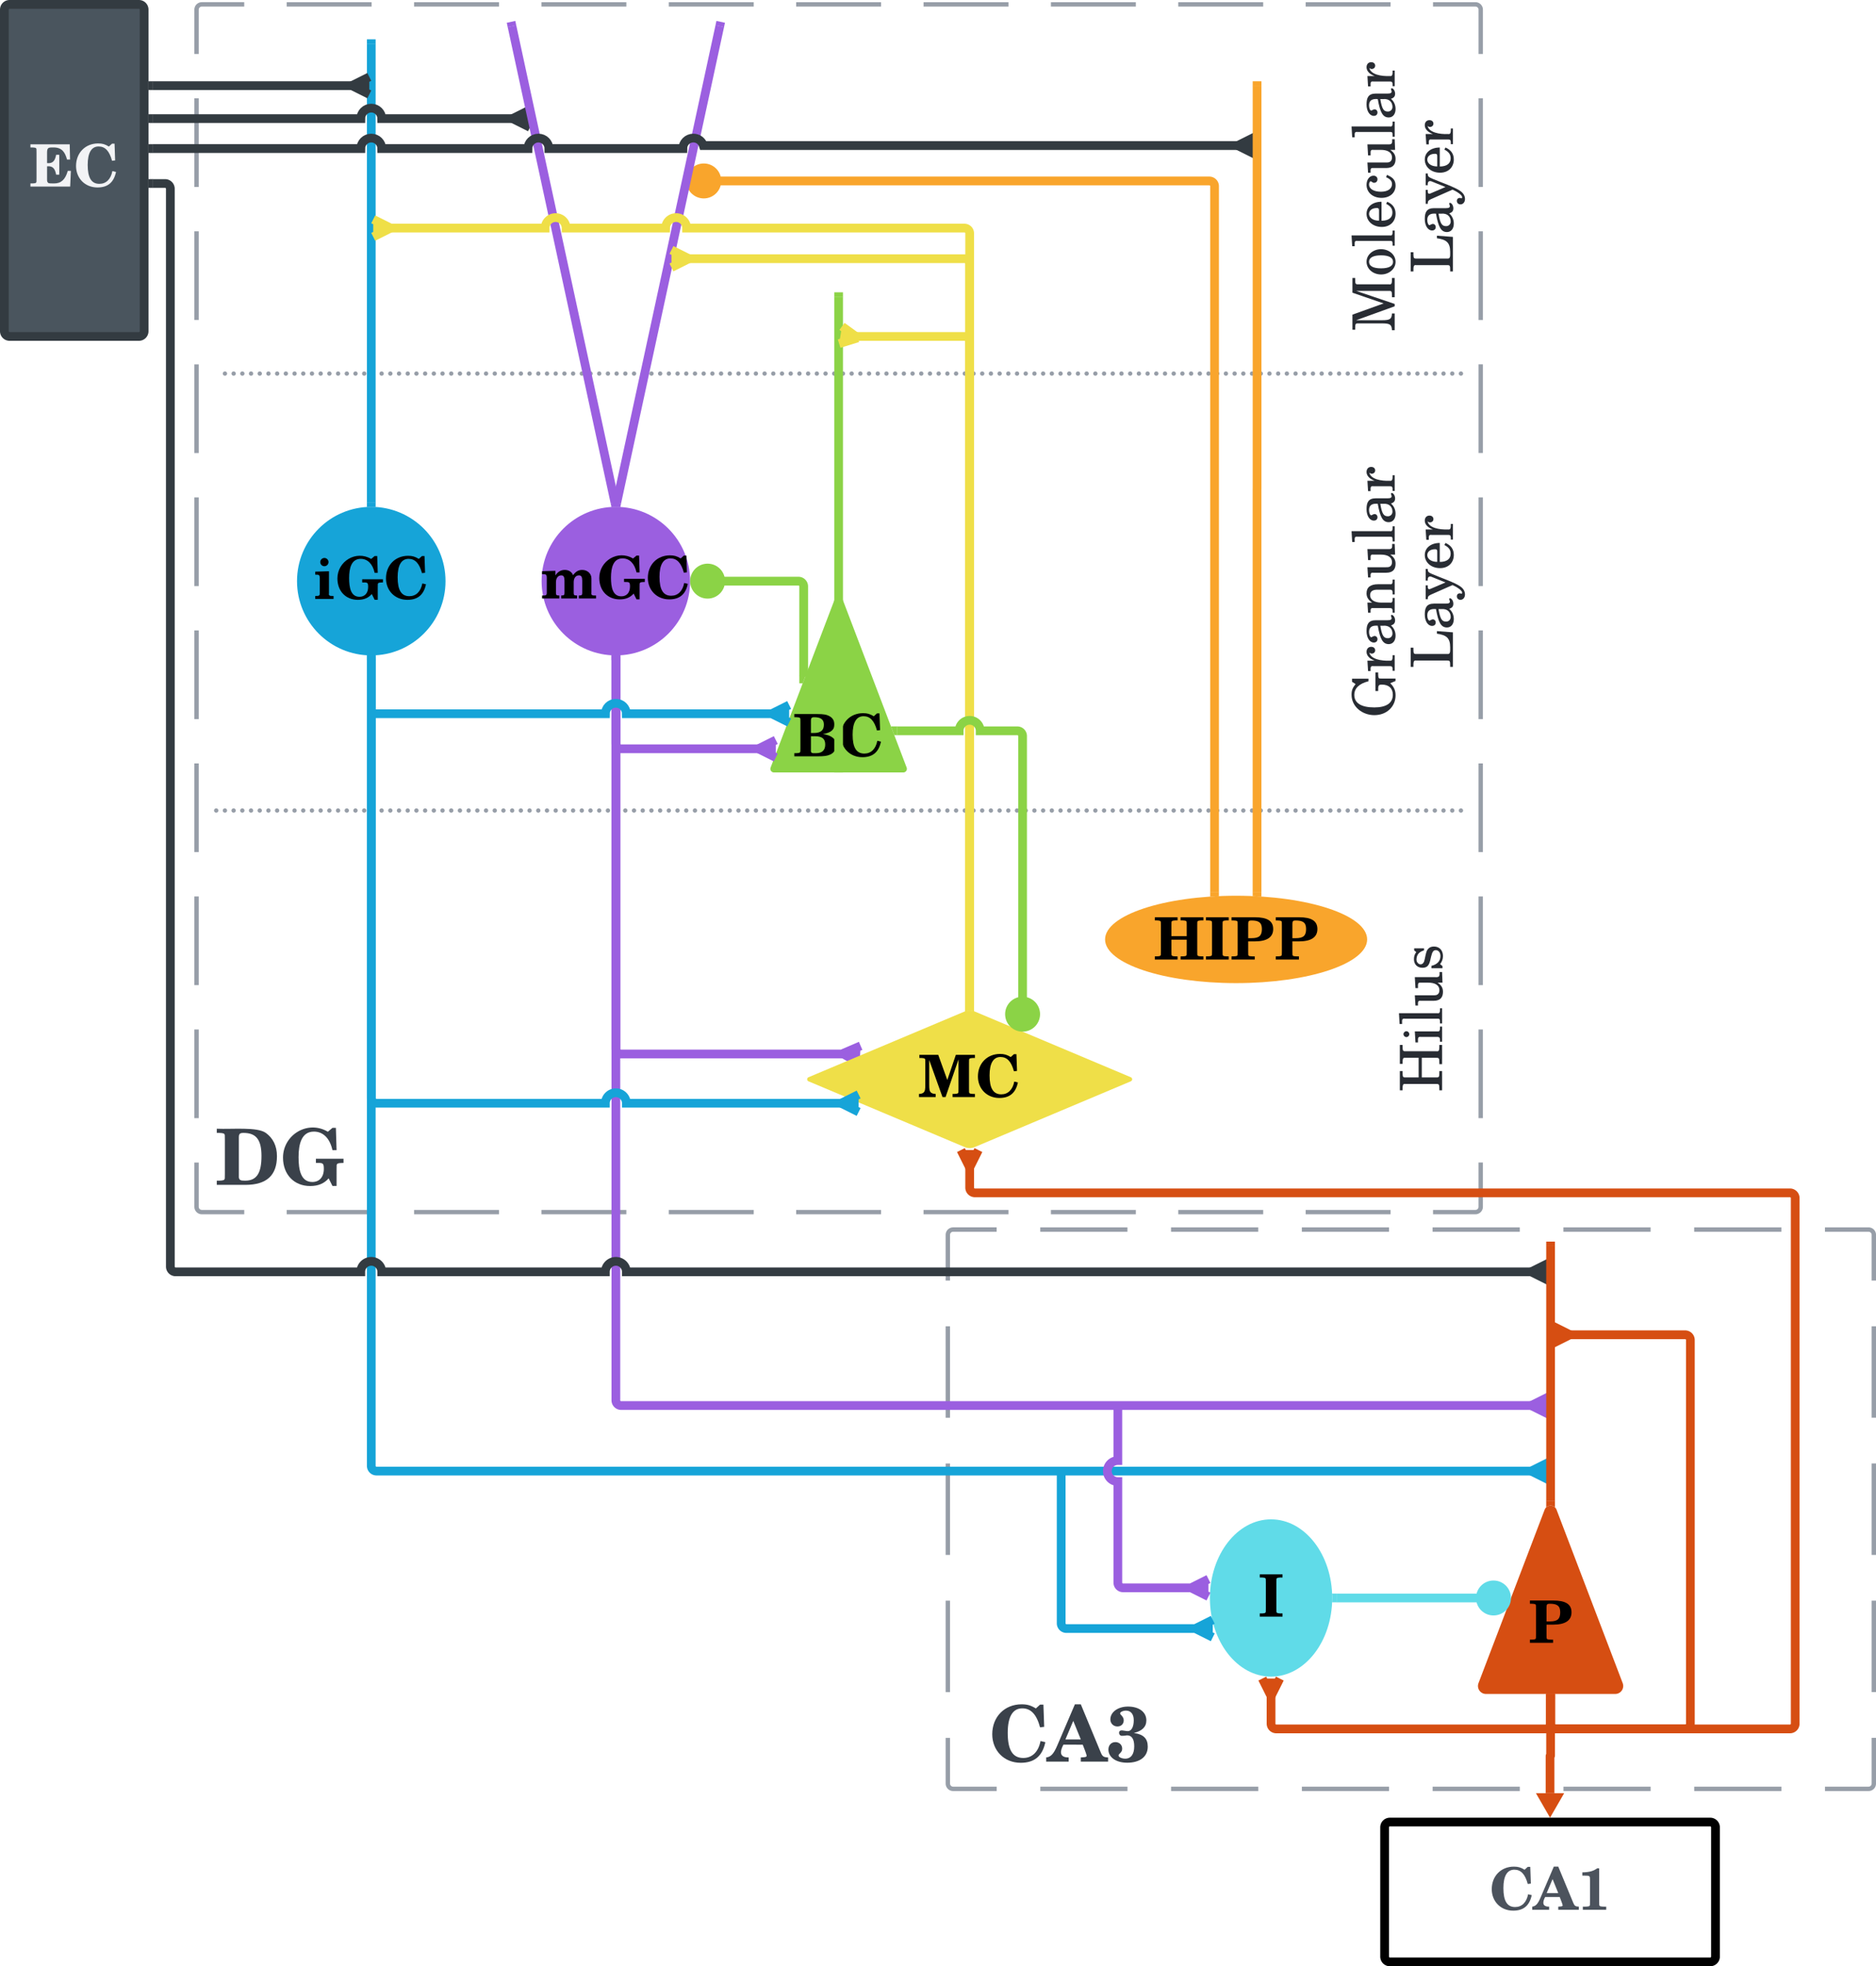 <svg xmlns="http://www.w3.org/2000/svg" xmlns:xlink="http://www.w3.org/1999/xlink" xmlns:lucid="lucid" width="2147.5" height="2250"><g transform="translate(65 625)" lucid:page-tab-id="0_0"><path d="M160-614a6 6 0 0 1 6-6h1458a6 6 0 0 1 6 6V756a6 6 0 0 1-6 6H166a6 6 0 0 1-6-6z" fill="#fff"/><path d="M263.2-620h97.2m48.6 0h97.2m48.6 0H652m48.6 0h97.2m48.6 0h97.2m48.6 0h97.2m48.6 0h97.2m48.6 0h97.2m48.6 0h97.2m48.6 0h48.6l.94.07.9.22.88.35.8.5.72.6.6.72.5.8.37.88.23.9.07.95v50.74m0 50.74v101.48m0 50.74v101.5m0 50.73v101.48m0 50.75V45.63m0 50.74v101.48m0 50.74v101.47m0 50.75V502.3m0 50.74v101.48m0 50.74V756l-.07.94-.22.9-.35.88-.5.8-.6.72-.72.6-.8.5-.88.37-.9.23-.95.07h-48.6m-48.6 0h-97.2m-48.6 0h-97.2m-48.6 0H1138m-48.6 0h-97.2m-48.6 0h-97.2m-48.6 0h-97.2m-48.6 0h-97.2m-48.6 0H409m-48.6 0h-97.2m-48.6 0H166l-.94-.07-.9-.22-.88-.35-.8-.5-.72-.6-.6-.72-.5-.8-.37-.88-.23-.9-.07-.95v-50.74m0-50.74V553.04m0-50.74V400.8m0-50.73V248.6m0-50.75V96.37m0-50.74V-55.85m0-50.74v-101.47m0-50.75V-360.3m0-50.74v-101.48m0-50.74V-614l.07-.94.22-.9.35-.88.5-.8.6-.72.72-.6.8-.5.88-.37.9-.23.95-.07h48.6" stroke="#979ea8" stroke-width="5" fill="none"/><path d="M1020 788a6 6 0 0 1 6-6h1048a6 6 0 0 1 6 6v628a6 6 0 0 1-6 6H1026a6 6 0 0 1-6-6z" fill="#fff"/><path d="M1125.8 782h99.82m49.9 0h99.8m49.92 0h99.8m49.9 0h99.82m49.9 0h99.82m49.9 0h99.8m49.9 0H2074l.94.07.9.22.88.35.8.5.72.6.6.72.5.8.37.88.23.9.07.95v52.33m0 52.34v104.66m0 52.34v104.66m0 52.34v104.66m0 52.34V1416l-.07.94-.22.9-.35.88-.5.8-.6.72-.72.6-.8.5-.88.37-.9.23-.95.07h-49.9m-49.9 0h-99.82m-49.9 0h-99.8m-49.92 0h-99.8m-49.9 0h-99.82m-49.9 0h-99.82m-49.9 0h-99.8m-49.9 0h-49.92l-.94-.07-.9-.22-.88-.35-.8-.5-.72-.6-.6-.72-.5-.8-.37-.88-.23-.9-.07-.95v-52.33m0-52.34v-104.66m0-52.34v-104.66m0-52.34V892.67m0-52.34V788l.07-.94.22-.9.35-.88.5-.8.6-.72.72-.6.8-.5.88-.37.9-.23.95-.07h49.9" stroke="#979ea8" stroke-width="5" fill="none"/><path d="M182.5 302.5h1425" fill="none"/><path d="M185 302.5c0 1.38-1.12 2.5-2.5 2.5s-2.5-1.12-2.5-2.5 1.12-2.5 2.5-2.5 2.5 1.12 2.5 2.5zm9.97 0c0 1.38-1.12 2.5-2.5 2.5-1.4 0-2.5-1.12-2.5-2.5s1.1-2.5 2.5-2.5c1.38 0 2.5 1.12 2.5 2.5zm9.96 0c0 1.38-1.12 2.5-2.5 2.5s-2.5-1.12-2.5-2.5 1.12-2.5 2.5-2.5 2.5 1.12 2.5 2.5zm9.97 0c0 1.38-1.12 2.5-2.5 2.5-1.4 0-2.5-1.12-2.5-2.5s1.1-2.5 2.5-2.5c1.38 0 2.5 1.12 2.5 2.5zm9.96 0c0 1.38-1.12 2.5-2.5 2.5s-2.5-1.12-2.5-2.5 1.12-2.5 2.5-2.5 2.5 1.12 2.5 2.5zm9.96 0c0 1.38-1.1 2.5-2.5 2.5-1.38 0-2.5-1.12-2.5-2.5s1.12-2.5 2.5-2.5c1.4 0 2.5 1.12 2.5 2.5zm9.97 0c0 1.38-1.13 2.5-2.5 2.5-1.4 0-2.5-1.12-2.5-2.5s1.1-2.5 2.5-2.5c1.37 0 2.5 1.12 2.5 2.5zm9.95 0c0 1.38-1.1 2.5-2.5 2.5-1.38 0-2.5-1.12-2.5-2.5s1.13-2.5 2.5-2.5c1.4 0 2.5 1.12 2.5 2.5zm9.97 0c0 1.38-1.12 2.5-2.5 2.5s-2.5-1.12-2.5-2.5 1.12-2.5 2.5-2.5 2.5 1.12 2.5 2.5zm9.96 0c0 1.38-1.1 2.5-2.5 2.5-1.38 0-2.5-1.12-2.5-2.5s1.13-2.5 2.5-2.5c1.4 0 2.5 1.12 2.5 2.5zm9.97 0c0 1.38-1.12 2.5-2.5 2.5s-2.5-1.12-2.5-2.5 1.12-2.5 2.5-2.5 2.5 1.12 2.5 2.5zm9.97 0c0 1.38-1.12 2.5-2.5 2.5s-2.5-1.12-2.5-2.5 1.12-2.5 2.5-2.5 2.5 1.12 2.5 2.5zm9.96 0c0 1.38-1.12 2.5-2.5 2.5s-2.5-1.12-2.5-2.5 1.12-2.5 2.5-2.5 2.5 1.12 2.5 2.5zm9.97 0c0 1.38-1.12 2.5-2.5 2.5s-2.5-1.12-2.5-2.5 1.12-2.5 2.5-2.5 2.5 1.12 2.5 2.5zm9.96 0c0 1.38-1.1 2.5-2.5 2.5-1.37 0-2.5-1.12-2.5-2.5s1.13-2.5 2.5-2.5c1.4 0 2.5 1.12 2.5 2.5zm9.98 0c0 1.38-1.12 2.5-2.5 2.5s-2.5-1.12-2.5-2.5 1.12-2.5 2.5-2.5 2.5 1.12 2.5 2.5zm9.96 0c0 1.38-1.12 2.5-2.5 2.5s-2.5-1.12-2.5-2.5 1.12-2.5 2.5-2.5 2.5 1.12 2.5 2.5zm9.97 0c0 1.38-1.1 2.5-2.5 2.5-1.38 0-2.5-1.12-2.5-2.5s1.13-2.5 2.5-2.5c1.4 0 2.5 1.12 2.5 2.5zm9.97 0c0 1.38-1.12 2.5-2.5 2.5s-2.5-1.12-2.5-2.5 1.12-2.5 2.5-2.5 2.5 1.12 2.5 2.5zm9.97 0c0 1.38-1.12 2.5-2.5 2.5s-2.5-1.12-2.5-2.5 1.12-2.5 2.5-2.5 2.5 1.12 2.5 2.5zm9.96 0c0 1.38-1.12 2.5-2.5 2.5s-2.5-1.12-2.5-2.5 1.12-2.5 2.5-2.5 2.5 1.12 2.5 2.5zm9.97 0c0 1.38-1.12 2.5-2.5 2.5s-2.5-1.12-2.5-2.5 1.12-2.5 2.5-2.5 2.5 1.12 2.5 2.5zm9.96 0c0 1.38-1.12 2.5-2.5 2.5s-2.5-1.12-2.5-2.5 1.12-2.5 2.5-2.5 2.5 1.12 2.5 2.5zm9.97 0c0 1.38-1.12 2.5-2.5 2.5s-2.5-1.12-2.5-2.5 1.12-2.5 2.5-2.5 2.5 1.12 2.5 2.5zm9.96 0c0 1.38-1.12 2.5-2.5 2.5s-2.5-1.12-2.5-2.5 1.12-2.5 2.5-2.5 2.5 1.12 2.5 2.5zm9.97 0c0 1.38-1.12 2.5-2.5 2.5s-2.5-1.12-2.5-2.5 1.12-2.5 2.5-2.5 2.5 1.12 2.5 2.5zm9.96 0c0 1.38-1.13 2.5-2.5 2.5-1.4 0-2.5-1.12-2.5-2.5s1.1-2.5 2.5-2.5c1.37 0 2.5 1.12 2.5 2.5zm9.96 0c0 1.38-1.12 2.5-2.5 2.5s-2.5-1.12-2.5-2.5 1.12-2.5 2.5-2.5 2.5 1.12 2.5 2.5zm9.96 0c0 1.38-1.12 2.5-2.5 2.5s-2.5-1.12-2.5-2.5 1.12-2.5 2.5-2.5 2.5 1.12 2.5 2.5zm9.97 0c0 1.38-1.13 2.5-2.5 2.5-1.4 0-2.5-1.12-2.5-2.5s1.1-2.5 2.5-2.5c1.37 0 2.5 1.12 2.5 2.5zm9.95 0c0 1.38-1.12 2.5-2.5 2.5s-2.5-1.12-2.5-2.5 1.12-2.5 2.5-2.5 2.5 1.12 2.5 2.5zm9.97 0c0 1.38-1.12 2.5-2.5 2.5s-2.5-1.12-2.5-2.5 1.12-2.5 2.5-2.5 2.5 1.12 2.5 2.5zm9.96 0c0 1.38-1.12 2.5-2.5 2.5s-2.5-1.12-2.5-2.5 1.12-2.5 2.5-2.5 2.5 1.12 2.5 2.5zm9.97 0c0 1.38-1.12 2.5-2.5 2.5-1.4 0-2.5-1.12-2.5-2.5s1.1-2.5 2.5-2.5c1.38 0 2.5 1.12 2.5 2.5zm9.96 0c0 1.38-1.1 2.5-2.5 2.5-1.37 0-2.5-1.12-2.5-2.5s1.13-2.5 2.5-2.5c1.4 0 2.5 1.12 2.5 2.5zm9.98 0c0 1.38-1.12 2.5-2.5 2.5s-2.5-1.12-2.5-2.5 1.12-2.5 2.5-2.5 2.5 1.12 2.5 2.5zm9.96 0c0 1.38-1.12 2.5-2.5 2.5s-2.5-1.12-2.5-2.5 1.12-2.5 2.5-2.5 2.5 1.12 2.5 2.5zm9.97 0c0 1.38-1.1 2.5-2.5 2.5-1.37 0-2.5-1.12-2.5-2.5s1.13-2.5 2.5-2.5c1.4 0 2.5 1.12 2.5 2.5zm9.97 0c0 1.38-1.12 2.5-2.5 2.5s-2.5-1.12-2.5-2.5 1.12-2.5 2.5-2.5 2.5 1.12 2.5 2.5zm9.97 0c0 1.38-1.12 2.5-2.5 2.5s-2.5-1.12-2.5-2.5 1.12-2.5 2.5-2.5 2.5 1.12 2.5 2.5zm9.96 0c0 1.38-1.12 2.5-2.5 2.5s-2.5-1.12-2.5-2.5 1.12-2.5 2.5-2.5 2.5 1.12 2.5 2.5zm9.97 0c0 1.38-1.12 2.5-2.5 2.5s-2.5-1.12-2.5-2.5 1.12-2.5 2.5-2.5 2.5 1.12 2.5 2.5zm9.96 0c0 1.38-1.12 2.5-2.5 2.5s-2.5-1.12-2.5-2.5 1.12-2.5 2.5-2.5 2.5 1.12 2.5 2.5zm9.97 0c0 1.38-1.12 2.5-2.5 2.5s-2.5-1.12-2.5-2.5 1.12-2.5 2.5-2.5 2.5 1.12 2.5 2.5zm9.96 0c0 1.38-1.12 2.5-2.5 2.5s-2.5-1.12-2.5-2.5 1.12-2.5 2.5-2.5 2.5 1.12 2.5 2.5zm9.97 0c0 1.38-1.12 2.5-2.5 2.5s-2.5-1.12-2.5-2.5 1.12-2.5 2.5-2.5 2.5 1.12 2.5 2.5zm9.96 0c0 1.38-1.13 2.5-2.5 2.5-1.4 0-2.5-1.12-2.5-2.5s1.1-2.5 2.5-2.5c1.37 0 2.5 1.12 2.5 2.5zm9.96 0c0 1.38-1.12 2.5-2.5 2.5s-2.5-1.12-2.5-2.5 1.12-2.5 2.5-2.5 2.5 1.12 2.5 2.5zm9.96 0c0 1.38-1.12 2.5-2.5 2.5s-2.5-1.12-2.5-2.5 1.12-2.5 2.5-2.5 2.5 1.12 2.5 2.5zm9.97 0c0 1.38-1.13 2.5-2.5 2.5-1.4 0-2.5-1.12-2.5-2.5s1.1-2.5 2.5-2.5c1.37 0 2.5 1.12 2.5 2.5zm9.95 0c0 1.38-1.12 2.5-2.5 2.5s-2.5-1.12-2.5-2.5 1.12-2.5 2.5-2.5 2.5 1.12 2.5 2.5zm9.97 0c0 1.38-1.12 2.5-2.5 2.5s-2.5-1.12-2.5-2.5 1.12-2.5 2.5-2.5 2.5 1.12 2.5 2.5zm9.96 0c0 1.38-1.12 2.5-2.5 2.5s-2.5-1.12-2.5-2.5 1.12-2.5 2.5-2.5 2.5 1.12 2.5 2.5zm9.97 0c0 1.38-1.12 2.5-2.5 2.5s-2.5-1.12-2.5-2.5 1.12-2.5 2.5-2.5 2.5 1.12 2.5 2.5zm9.96 0c0 1.38-1.1 2.5-2.5 2.5-1.37 0-2.5-1.12-2.5-2.5s1.13-2.5 2.5-2.5c1.4 0 2.5 1.12 2.5 2.5zm9.98 0c0 1.38-1.12 2.5-2.5 2.5s-2.5-1.12-2.5-2.5 1.12-2.5 2.5-2.5 2.5 1.12 2.5 2.5zm9.96 0c0 1.38-1.12 2.5-2.5 2.5s-2.5-1.12-2.5-2.5 1.12-2.5 2.5-2.5 2.5 1.12 2.5 2.5zm9.97 0c0 1.38-1.1 2.5-2.5 2.5-1.37 0-2.5-1.12-2.5-2.5s1.13-2.5 2.5-2.5c1.4 0 2.5 1.12 2.5 2.5zm9.97 0c0 1.38-1.12 2.5-2.5 2.5s-2.5-1.12-2.5-2.5 1.12-2.5 2.5-2.5 2.5 1.12 2.5 2.5zm9.97 0c0 1.38-1.12 2.5-2.5 2.5s-2.5-1.12-2.5-2.5 1.12-2.5 2.5-2.5 2.5 1.12 2.5 2.5zm9.96 0c0 1.38-1.12 2.5-2.5 2.5s-2.5-1.12-2.5-2.5 1.12-2.5 2.5-2.5 2.5 1.12 2.5 2.5zm9.97 0c0 1.38-1.12 2.5-2.5 2.5s-2.5-1.12-2.5-2.5 1.12-2.5 2.5-2.5 2.5 1.12 2.5 2.5zm9.96 0c0 1.38-1.12 2.5-2.5 2.5s-2.5-1.12-2.5-2.5 1.12-2.5 2.5-2.5 2.5 1.12 2.5 2.5zm9.97 0c0 1.38-1.12 2.5-2.5 2.5s-2.5-1.12-2.5-2.5 1.12-2.5 2.5-2.5 2.5 1.12 2.5 2.5zm9.96 0c0 1.38-1.12 2.5-2.5 2.5s-2.5-1.12-2.5-2.5 1.12-2.5 2.5-2.5 2.5 1.12 2.5 2.5zm9.97 0c0 1.38-1.12 2.5-2.5 2.5s-2.5-1.12-2.5-2.5 1.12-2.5 2.5-2.5 2.5 1.12 2.5 2.5zm9.96 0c0 1.38-1.13 2.5-2.5 2.5-1.4 0-2.5-1.12-2.5-2.5s1.1-2.5 2.5-2.5c1.37 0 2.5 1.12 2.5 2.5zm9.96 0c0 1.38-1.12 2.5-2.5 2.5s-2.5-1.12-2.5-2.5 1.12-2.5 2.5-2.5 2.5 1.12 2.5 2.5zm9.96 0c0 1.38-1.12 2.5-2.5 2.5s-2.5-1.12-2.5-2.5 1.12-2.5 2.5-2.5 2.5 1.12 2.5 2.5zm9.97 0c0 1.38-1.13 2.5-2.5 2.5-1.4 0-2.5-1.12-2.5-2.5s1.1-2.5 2.5-2.5c1.37 0 2.5 1.12 2.5 2.5zm9.95 0c0 1.38-1.12 2.5-2.5 2.5s-2.5-1.12-2.5-2.5 1.12-2.5 2.5-2.5 2.5 1.12 2.5 2.5zm9.97 0c0 1.38-1.12 2.5-2.5 2.5s-2.5-1.12-2.5-2.5 1.12-2.5 2.5-2.5 2.5 1.12 2.5 2.5zm9.96 0c0 1.38-1.12 2.5-2.5 2.5s-2.5-1.12-2.5-2.5 1.12-2.5 2.5-2.5 2.5 1.12 2.5 2.5zm9.97 0c0 1.38-1.12 2.5-2.5 2.5s-2.5-1.12-2.5-2.5 1.12-2.5 2.5-2.5 2.5 1.12 2.5 2.5zm9.96 0c0 1.38-1.1 2.5-2.5 2.5-1.37 0-2.5-1.12-2.5-2.5s1.13-2.5 2.5-2.5c1.4 0 2.5 1.12 2.5 2.5zm9.98 0c0 1.38-1.12 2.5-2.5 2.5s-2.5-1.12-2.5-2.5 1.12-2.5 2.5-2.5 2.5 1.12 2.5 2.5zm9.96 0c0 1.38-1.12 2.5-2.5 2.5s-2.5-1.12-2.5-2.5 1.12-2.5 2.5-2.5 2.5 1.12 2.5 2.5zm9.97 0c0 1.38-1.1 2.5-2.5 2.5-1.37 0-2.5-1.12-2.5-2.5s1.13-2.5 2.5-2.5c1.4 0 2.5 1.12 2.5 2.5zm9.97 0c0 1.38-1.12 2.5-2.5 2.5s-2.5-1.12-2.5-2.5 1.12-2.5 2.5-2.5 2.5 1.12 2.5 2.5zm9.97 0c0 1.38-1.12 2.5-2.5 2.5s-2.5-1.12-2.5-2.5 1.12-2.5 2.5-2.5 2.5 1.12 2.5 2.5zm9.96 0c0 1.38-1.12 2.5-2.5 2.5s-2.5-1.12-2.5-2.5 1.12-2.5 2.5-2.5 2.5 1.12 2.5 2.5zm9.97 0c0 1.38-1.12 2.5-2.5 2.5s-2.5-1.12-2.5-2.5 1.12-2.5 2.5-2.5 2.5 1.12 2.5 2.5zm9.96 0c0 1.38-1.12 2.5-2.5 2.5s-2.5-1.12-2.5-2.5 1.12-2.5 2.5-2.5 2.5 1.12 2.5 2.5zm9.97 0c0 1.38-1.12 2.5-2.5 2.5s-2.5-1.12-2.5-2.5 1.12-2.5 2.5-2.5 2.5 1.12 2.5 2.5zm9.96 0c0 1.38-1.12 2.5-2.5 2.5s-2.5-1.12-2.5-2.5 1.12-2.5 2.5-2.5 2.5 1.12 2.5 2.5zm9.97 0c0 1.38-1.12 2.5-2.5 2.5s-2.5-1.12-2.5-2.5 1.12-2.5 2.5-2.5 2.5 1.12 2.5 2.5zm9.96 0c0 1.38-1.13 2.5-2.5 2.5-1.4 0-2.5-1.12-2.5-2.5s1.1-2.5 2.5-2.5c1.37 0 2.5 1.12 2.5 2.5zm9.96 0c0 1.38-1.12 2.5-2.5 2.5s-2.5-1.12-2.5-2.5 1.12-2.5 2.5-2.5 2.5 1.12 2.5 2.5zm9.96 0c0 1.38-1.12 2.5-2.5 2.5s-2.5-1.12-2.5-2.5 1.12-2.5 2.5-2.5 2.5 1.12 2.5 2.5zm9.97 0c0 1.38-1.13 2.5-2.5 2.5-1.4 0-2.5-1.12-2.5-2.5s1.1-2.5 2.5-2.5c1.37 0 2.5 1.12 2.5 2.5zm9.95 0c0 1.38-1.12 2.5-2.5 2.5s-2.5-1.12-2.5-2.5 1.12-2.5 2.5-2.5 2.5 1.12 2.5 2.5zm9.97 0c0 1.38-1.12 2.5-2.5 2.5s-2.5-1.12-2.5-2.5 1.12-2.5 2.5-2.5 2.5 1.12 2.5 2.5zm9.96 0c0 1.38-1.12 2.5-2.5 2.5s-2.5-1.12-2.5-2.5 1.12-2.5 2.5-2.5 2.5 1.12 2.5 2.5zm9.97 0c0 1.38-1.12 2.5-2.5 2.5s-2.5-1.12-2.5-2.5 1.12-2.5 2.5-2.5 2.5 1.12 2.5 2.5zm9.96 0c0 1.38-1.1 2.5-2.5 2.5-1.37 0-2.5-1.12-2.5-2.5s1.13-2.5 2.5-2.5c1.4 0 2.5 1.12 2.5 2.5zm9.98 0c0 1.38-1.12 2.5-2.5 2.5s-2.5-1.12-2.5-2.5 1.12-2.5 2.5-2.5 2.5 1.12 2.5 2.5zm9.96 0c0 1.38-1.12 2.5-2.5 2.5s-2.5-1.12-2.5-2.5 1.12-2.5 2.5-2.5 2.5 1.12 2.5 2.5zm9.97 0c0 1.38-1.1 2.5-2.5 2.5-1.37 0-2.5-1.12-2.5-2.5s1.13-2.5 2.5-2.5c1.4 0 2.5 1.12 2.5 2.5zm9.97 0c0 1.38-1.12 2.5-2.5 2.5s-2.5-1.12-2.5-2.5 1.12-2.5 2.5-2.5 2.5 1.12 2.5 2.5zm9.97 0c0 1.38-1.12 2.5-2.5 2.5s-2.5-1.12-2.5-2.5 1.12-2.5 2.5-2.5 2.5 1.12 2.5 2.5zm9.96 0c0 1.38-1.12 2.5-2.5 2.5s-2.5-1.12-2.5-2.5 1.12-2.5 2.5-2.5 2.5 1.12 2.5 2.5zm9.97 0c0 1.38-1.12 2.5-2.5 2.5s-2.5-1.12-2.5-2.5 1.12-2.5 2.5-2.5 2.5 1.12 2.5 2.5zm9.96 0c0 1.38-1.12 2.5-2.5 2.5s-2.5-1.12-2.5-2.5 1.12-2.5 2.5-2.5 2.5 1.12 2.5 2.5zm9.97 0c0 1.38-1.12 2.5-2.5 2.5s-2.5-1.12-2.5-2.5 1.12-2.5 2.5-2.5 2.5 1.12 2.5 2.5zm9.96 0c0 1.38-1.12 2.5-2.5 2.5s-2.5-1.12-2.5-2.5 1.12-2.5 2.5-2.5 2.5 1.12 2.5 2.5zm9.97 0c0 1.38-1.12 2.5-2.5 2.5s-2.5-1.12-2.5-2.5 1.12-2.5 2.5-2.5 2.5 1.12 2.5 2.5zm9.96 0c0 1.38-1.13 2.5-2.5 2.5-1.4 0-2.5-1.12-2.5-2.5s1.1-2.5 2.5-2.5c1.37 0 2.5 1.12 2.5 2.5zm9.96 0c0 1.38-1.12 2.5-2.5 2.5s-2.5-1.12-2.5-2.5 1.12-2.5 2.5-2.5 2.5 1.12 2.5 2.5zm9.96 0c0 1.38-1.12 2.5-2.5 2.5s-2.5-1.12-2.5-2.5 1.12-2.5 2.5-2.5 2.5 1.12 2.5 2.5zm9.97 0c0 1.38-1.13 2.5-2.5 2.5-1.4 0-2.5-1.12-2.5-2.5s1.1-2.5 2.5-2.5c1.37 0 2.5 1.12 2.5 2.5zm9.95 0c0 1.38-1.12 2.5-2.5 2.5s-2.5-1.12-2.5-2.5 1.12-2.5 2.5-2.5 2.5 1.12 2.5 2.5zm9.97 0c0 1.38-1.12 2.5-2.5 2.5s-2.5-1.12-2.5-2.5 1.12-2.5 2.5-2.5 2.5 1.12 2.5 2.5zm9.96 0c0 1.38-1.12 2.5-2.5 2.5s-2.5-1.12-2.5-2.5 1.12-2.5 2.5-2.5 2.5 1.12 2.5 2.5zm9.97 0c0 1.38-1.12 2.5-2.5 2.5s-2.5-1.12-2.5-2.5 1.12-2.5 2.5-2.5 2.5 1.12 2.5 2.5zm9.96 0c0 1.38-1.1 2.5-2.5 2.5-1.37 0-2.5-1.12-2.5-2.5s1.13-2.5 2.5-2.5c1.4 0 2.5 1.12 2.5 2.5zm9.98 0c0 1.38-1.12 2.5-2.5 2.5s-2.5-1.12-2.5-2.5 1.12-2.5 2.5-2.5 2.5 1.12 2.5 2.5zm9.96 0c0 1.38-1.12 2.5-2.5 2.5s-2.5-1.12-2.5-2.5 1.12-2.5 2.5-2.5 2.5 1.12 2.5 2.5zm9.97 0c0 1.38-1.1 2.5-2.5 2.5-1.37 0-2.5-1.12-2.5-2.5s1.13-2.5 2.5-2.5c1.4 0 2.5 1.12 2.5 2.5zm9.97 0c0 1.38-1.1 2.5-2.5 2.5-1.38 0-2.5-1.12-2.5-2.5s1.12-2.5 2.5-2.5c1.4 0 2.5 1.12 2.5 2.5zm9.97 0c0 1.38-1.12 2.5-2.5 2.5s-2.5-1.12-2.5-2.5 1.12-2.5 2.5-2.5 2.5 1.12 2.5 2.5zm9.96 0c0 1.38-1.12 2.5-2.5 2.5s-2.5-1.12-2.5-2.5 1.12-2.5 2.5-2.5 2.5 1.12 2.5 2.5zm9.97 0c0 1.38-1.12 2.5-2.5 2.5s-2.5-1.12-2.5-2.5 1.12-2.5 2.5-2.5 2.5 1.12 2.5 2.5zm9.96 0c0 1.38-1.12 2.5-2.5 2.5s-2.5-1.12-2.5-2.5 1.12-2.5 2.5-2.5 2.5 1.12 2.5 2.5zm9.97 0c0 1.38-1.12 2.5-2.5 2.5s-2.5-1.12-2.5-2.5 1.12-2.5 2.5-2.5 2.5 1.12 2.5 2.5zm9.96 0c0 1.38-1.12 2.5-2.5 2.5s-2.5-1.12-2.5-2.5 1.12-2.5 2.5-2.5 2.5 1.12 2.5 2.5zm9.97 0c0 1.38-1.12 2.5-2.5 2.5s-2.5-1.12-2.5-2.5 1.12-2.5 2.5-2.5 2.5 1.12 2.5 2.5zm9.96 0c0 1.38-1.13 2.5-2.5 2.5-1.4 0-2.5-1.12-2.5-2.5s1.1-2.5 2.5-2.5c1.38 0 2.5 1.12 2.5 2.5zm9.96 0c0 1.38-1.12 2.5-2.5 2.5s-2.5-1.12-2.5-2.5 1.12-2.5 2.5-2.5 2.5 1.12 2.5 2.5zm9.96 0c0 1.38-1.12 2.5-2.5 2.5s-2.5-1.12-2.5-2.5 1.12-2.5 2.5-2.5 2.5 1.12 2.5 2.5zm9.97 0c0 1.38-1.13 2.5-2.5 2.5-1.4 0-2.5-1.12-2.5-2.5s1.1-2.5 2.5-2.5c1.37 0 2.5 1.12 2.5 2.5zm9.95 0c0 1.38-1.12 2.5-2.5 2.5s-2.5-1.12-2.5-2.5 1.12-2.5 2.5-2.5 2.5 1.12 2.5 2.5zm9.97 0c0 1.38-1.12 2.5-2.5 2.5s-2.5-1.12-2.5-2.5 1.12-2.5 2.5-2.5 2.5 1.12 2.5 2.5zm9.96 0c0 1.38-1.12 2.5-2.5 2.5s-2.5-1.12-2.5-2.5 1.12-2.5 2.5-2.5 2.5 1.12 2.5 2.5zm9.97 0c0 1.38-1.12 2.5-2.5 2.5s-2.5-1.12-2.5-2.5 1.12-2.5 2.5-2.5 2.5 1.12 2.5 2.5zm9.97 0c0 1.38-1.13 2.5-2.5 2.5-1.4 0-2.5-1.12-2.5-2.5s1.1-2.5 2.5-2.5c1.38 0 2.5 1.12 2.5 2.5zm9.96 0c0 1.38-1.12 2.5-2.5 2.5s-2.5-1.12-2.5-2.5 1.12-2.5 2.5-2.5 2.5 1.12 2.5 2.5zm9.96 0c0 1.38-1.12 2.5-2.5 2.5s-2.5-1.12-2.5-2.5 1.12-2.5 2.5-2.5 2.5 1.12 2.5 2.5zm9.97 0c0 1.38-1.1 2.5-2.5 2.5-1.37 0-2.5-1.12-2.5-2.5s1.13-2.5 2.5-2.5c1.4 0 2.5 1.12 2.5 2.5zm9.97 0c0 1.38-1.1 2.5-2.5 2.5-1.38 0-2.5-1.12-2.5-2.5s1.12-2.5 2.5-2.5c1.4 0 2.5 1.12 2.5 2.5zm9.97 0c0 1.38-1.12 2.5-2.5 2.5s-2.5-1.12-2.5-2.5 1.12-2.5 2.5-2.5 2.5 1.12 2.5 2.5zm9.96 0c0 1.38-1.1 2.5-2.5 2.5-1.38 0-2.5-1.12-2.5-2.5s1.12-2.5 2.5-2.5c1.4 0 2.5 1.12 2.5 2.5zm9.97 0c0 1.38-1.12 2.5-2.5 2.5s-2.5-1.12-2.5-2.5 1.12-2.5 2.5-2.5 2.5 1.12 2.5 2.5zm9.97 0c0 1.38-1.12 2.5-2.5 2.5-1.4 0-2.5-1.12-2.5-2.5s1.1-2.5 2.5-2.5c1.38 0 2.5 1.12 2.5 2.5zm9.96 0c0 1.38-1.12 2.5-2.5 2.5s-2.5-1.12-2.5-2.5 1.12-2.5 2.5-2.5 2.5 1.12 2.5 2.5z" fill="#979ea8"/><path d="M192.5-197.5h1415" fill="none"/><path d="M195-197.5c0 1.38-1.12 2.5-2.5 2.5s-2.5-1.12-2.5-2.5 1.12-2.5 2.5-2.5 2.5 1.12 2.5 2.5zm9.97 0c0 1.38-1.12 2.5-2.5 2.5-1.4 0-2.5-1.12-2.5-2.5s1.1-2.5 2.5-2.5c1.38 0 2.5 1.12 2.5 2.5zm9.96 0c0 1.38-1.12 2.5-2.5 2.5s-2.5-1.12-2.5-2.5 1.12-2.5 2.5-2.5 2.5 1.12 2.5 2.5zm9.96 0c0 1.38-1.13 2.5-2.5 2.5-1.4 0-2.5-1.12-2.5-2.5s1.1-2.5 2.5-2.5c1.38 0 2.5 1.12 2.5 2.5zm9.96 0c0 1.38-1.12 2.5-2.5 2.5s-2.5-1.12-2.5-2.5 1.12-2.5 2.5-2.5 2.5 1.12 2.5 2.5zm9.96 0c0 1.38-1.1 2.5-2.5 2.5-1.38 0-2.5-1.12-2.5-2.5s1.12-2.5 2.5-2.5c1.4 0 2.5 1.12 2.5 2.5zm9.97 0c0 1.38-1.13 2.5-2.5 2.5-1.4 0-2.5-1.12-2.5-2.5s1.1-2.5 2.5-2.5c1.37 0 2.5 1.12 2.5 2.5zm9.95 0c0 1.38-1.12 2.5-2.5 2.5s-2.5-1.12-2.5-2.5 1.12-2.5 2.5-2.5 2.5 1.12 2.5 2.5zm9.97 0c0 1.38-1.12 2.5-2.5 2.5s-2.5-1.12-2.5-2.5 1.12-2.5 2.5-2.5 2.5 1.12 2.5 2.5zm9.96 0c0 1.38-1.12 2.5-2.5 2.5s-2.5-1.12-2.5-2.5 1.12-2.5 2.5-2.5 2.5 1.12 2.5 2.5zm9.97 0c0 1.38-1.12 2.5-2.5 2.5s-2.5-1.12-2.5-2.5 1.12-2.5 2.5-2.5 2.5 1.12 2.5 2.5zm9.96 0c0 1.38-1.1 2.5-2.5 2.5-1.37 0-2.5-1.12-2.5-2.5s1.13-2.5 2.5-2.5c1.4 0 2.5 1.12 2.5 2.5zm9.98 0c0 1.38-1.12 2.5-2.5 2.5s-2.5-1.12-2.5-2.5 1.12-2.5 2.5-2.5 2.5 1.12 2.5 2.5zm9.96 0c0 1.38-1.12 2.5-2.5 2.5s-2.5-1.12-2.5-2.5 1.12-2.5 2.5-2.5 2.5 1.12 2.5 2.5zm9.97 0c0 1.38-1.1 2.5-2.5 2.5-1.37 0-2.5-1.12-2.5-2.5s1.13-2.5 2.5-2.5c1.4 0 2.5 1.12 2.5 2.5zm9.97 0c0 1.38-1.12 2.5-2.5 2.5s-2.5-1.12-2.5-2.5 1.12-2.5 2.5-2.5 2.5 1.12 2.5 2.5zm9.97 0c0 1.38-1.12 2.5-2.5 2.5s-2.5-1.12-2.5-2.5 1.12-2.5 2.5-2.5 2.5 1.12 2.5 2.5zm9.96 0c0 1.38-1.12 2.5-2.5 2.5s-2.5-1.12-2.5-2.5 1.12-2.5 2.5-2.5 2.5 1.12 2.5 2.5zm9.97 0c0 1.38-1.12 2.5-2.5 2.5s-2.5-1.12-2.5-2.5 1.12-2.5 2.5-2.5 2.5 1.12 2.5 2.5zm9.96 0c0 1.38-1.12 2.5-2.5 2.5s-2.5-1.12-2.5-2.5 1.12-2.5 2.5-2.5 2.5 1.12 2.5 2.5zm9.97 0c0 1.38-1.12 2.5-2.5 2.5s-2.5-1.12-2.5-2.5 1.12-2.5 2.5-2.5 2.5 1.12 2.5 2.5zm9.96 0c0 1.38-1.12 2.5-2.5 2.5s-2.5-1.12-2.5-2.5 1.12-2.5 2.5-2.5 2.5 1.12 2.5 2.5zm9.97 0c0 1.38-1.12 2.5-2.5 2.5s-2.5-1.12-2.5-2.5 1.12-2.5 2.5-2.5 2.5 1.12 2.5 2.5zm9.96 0c0 1.38-1.13 2.5-2.5 2.5-1.4 0-2.5-1.12-2.5-2.5s1.1-2.5 2.5-2.5c1.37 0 2.5 1.12 2.5 2.5zm9.95 0c0 1.38-1.1 2.5-2.5 2.5-1.38 0-2.5-1.12-2.5-2.5s1.12-2.5 2.5-2.5c1.4 0 2.5 1.12 2.5 2.5zm9.97 0c0 1.38-1.12 2.5-2.5 2.5s-2.5-1.12-2.5-2.5 1.12-2.5 2.5-2.5 2.5 1.12 2.5 2.5zm9.96 0c0 1.38-1.12 2.5-2.5 2.5s-2.5-1.12-2.5-2.5 1.12-2.5 2.5-2.5 2.5 1.12 2.5 2.5zm9.97 0c0 1.38-1.12 2.5-2.5 2.5s-2.5-1.12-2.5-2.5 1.12-2.5 2.5-2.5 2.5 1.12 2.5 2.5zm9.96 0c0 1.38-1.1 2.5-2.5 2.5-1.37 0-2.5-1.12-2.5-2.5s1.13-2.5 2.5-2.5c1.4 0 2.5 1.12 2.5 2.5zm9.98 0c0 1.38-1.12 2.5-2.5 2.5s-2.5-1.12-2.5-2.5 1.12-2.5 2.5-2.5 2.5 1.12 2.5 2.5zm9.96 0c0 1.38-1.12 2.5-2.5 2.5s-2.5-1.12-2.5-2.5 1.12-2.5 2.5-2.5 2.5 1.12 2.5 2.5zm9.97 0c0 1.38-1.1 2.5-2.5 2.5-1.37 0-2.5-1.12-2.5-2.5s1.13-2.5 2.5-2.5c1.4 0 2.5 1.12 2.5 2.5zm9.97 0c0 1.38-1.12 2.5-2.5 2.5s-2.5-1.12-2.5-2.5 1.12-2.5 2.5-2.5 2.5 1.12 2.5 2.5zm9.97 0c0 1.38-1.12 2.5-2.5 2.5s-2.5-1.12-2.5-2.5 1.12-2.5 2.5-2.5 2.5 1.12 2.5 2.5zm9.96 0c0 1.38-1.12 2.5-2.5 2.5s-2.5-1.12-2.5-2.5 1.12-2.5 2.5-2.5 2.5 1.12 2.5 2.5zm9.97 0c0 1.38-1.12 2.5-2.5 2.5s-2.5-1.12-2.5-2.5 1.12-2.5 2.5-2.5 2.5 1.12 2.5 2.5zm9.96 0c0 1.38-1.12 2.5-2.5 2.5s-2.5-1.12-2.5-2.5 1.12-2.5 2.5-2.5 2.5 1.12 2.5 2.5zm9.97 0c0 1.38-1.12 2.5-2.5 2.5s-2.5-1.12-2.5-2.5 1.12-2.5 2.5-2.5 2.5 1.12 2.5 2.5zm9.96 0c0 1.38-1.12 2.5-2.5 2.5s-2.5-1.12-2.5-2.5 1.12-2.5 2.5-2.5 2.5 1.12 2.5 2.5zm9.97 0c0 1.38-1.12 2.5-2.5 2.5s-2.5-1.12-2.5-2.5 1.12-2.5 2.5-2.5 2.5 1.12 2.5 2.5zm9.96 0c0 1.38-1.13 2.5-2.5 2.5-1.4 0-2.5-1.12-2.5-2.5s1.1-2.5 2.5-2.5c1.37 0 2.5 1.12 2.5 2.5zm9.96 0c0 1.38-1.12 2.5-2.5 2.5s-2.5-1.12-2.5-2.5 1.12-2.5 2.5-2.5 2.5 1.12 2.5 2.5zm9.96 0c0 1.38-1.12 2.5-2.5 2.5s-2.5-1.12-2.5-2.5 1.12-2.5 2.5-2.5 2.5 1.12 2.5 2.5zm9.97 0c0 1.38-1.13 2.5-2.5 2.5-1.4 0-2.5-1.12-2.5-2.5s1.1-2.5 2.5-2.5c1.37 0 2.5 1.12 2.5 2.5zm9.95 0c0 1.38-1.12 2.5-2.5 2.5s-2.5-1.12-2.5-2.5 1.12-2.5 2.5-2.5 2.5 1.12 2.5 2.5zm9.96 0c0 1.38-1.1 2.5-2.5 2.5-1.37 0-2.5-1.12-2.5-2.5s1.13-2.5 2.5-2.5c1.4 0 2.5 1.12 2.5 2.5zm9.98 0c0 1.38-1.12 2.5-2.5 2.5s-2.5-1.12-2.5-2.5 1.12-2.5 2.5-2.5 2.5 1.12 2.5 2.5zm9.97 0c0 1.38-1.12 2.5-2.5 2.5-1.4 0-2.5-1.12-2.5-2.5s1.1-2.5 2.5-2.5c1.38 0 2.5 1.12 2.5 2.5zm9.96 0c0 1.38-1.1 2.5-2.5 2.5-1.37 0-2.5-1.12-2.5-2.5s1.13-2.5 2.5-2.5c1.4 0 2.5 1.12 2.5 2.5zm9.98 0c0 1.38-1.13 2.5-2.5 2.5-1.4 0-2.5-1.12-2.5-2.5s1.1-2.5 2.5-2.5c1.38 0 2.5 1.12 2.5 2.5zm9.96 0c0 1.38-1.12 2.5-2.5 2.5s-2.5-1.12-2.5-2.5 1.12-2.5 2.5-2.5 2.5 1.12 2.5 2.5zm9.96 0c0 1.38-1.12 2.5-2.5 2.5s-2.5-1.12-2.5-2.5 1.12-2.5 2.5-2.5 2.5 1.12 2.5 2.5zm9.97 0c0 1.38-1.12 2.5-2.5 2.5s-2.5-1.12-2.5-2.5 1.12-2.5 2.5-2.5 2.5 1.12 2.5 2.5zm9.96 0c0 1.38-1.12 2.5-2.5 2.5s-2.5-1.12-2.5-2.5 1.12-2.5 2.5-2.5 2.5 1.12 2.5 2.5zm9.97 0c0 1.38-1.12 2.5-2.5 2.5s-2.5-1.12-2.5-2.5 1.12-2.5 2.5-2.5 2.5 1.12 2.5 2.5zm9.96 0c0 1.38-1.12 2.5-2.5 2.5s-2.5-1.12-2.5-2.5 1.12-2.5 2.5-2.5 2.5 1.12 2.5 2.5zm9.97 0c0 1.38-1.12 2.5-2.5 2.5s-2.5-1.12-2.5-2.5 1.12-2.5 2.5-2.5 2.5 1.12 2.5 2.5zm9.96 0c0 1.38-1.13 2.5-2.5 2.5-1.4 0-2.5-1.12-2.5-2.5s1.1-2.5 2.5-2.5c1.37 0 2.5 1.12 2.5 2.5zm9.96 0c0 1.38-1.12 2.5-2.5 2.5s-2.5-1.12-2.5-2.5 1.12-2.5 2.5-2.5 2.5 1.12 2.5 2.5zm9.96 0c0 1.38-1.12 2.5-2.5 2.5s-2.5-1.12-2.5-2.5 1.12-2.5 2.5-2.5 2.5 1.12 2.5 2.5zm9.97 0c0 1.38-1.13 2.5-2.5 2.5-1.4 0-2.5-1.12-2.5-2.5s1.1-2.5 2.5-2.5c1.37 0 2.5 1.12 2.5 2.5zm9.95 0c0 1.38-1.12 2.5-2.5 2.5s-2.5-1.12-2.5-2.5 1.12-2.5 2.5-2.5 2.5 1.12 2.5 2.5zm9.97 0c0 1.38-1.12 2.5-2.5 2.5s-2.5-1.12-2.5-2.5 1.12-2.5 2.5-2.5 2.5 1.12 2.5 2.5zm9.96 0c0 1.38-1.12 2.5-2.5 2.5s-2.5-1.12-2.5-2.5 1.12-2.5 2.5-2.5 2.5 1.12 2.5 2.5zm9.97 0c0 1.38-1.12 2.5-2.5 2.5s-2.5-1.12-2.5-2.5 1.12-2.5 2.5-2.5 2.5 1.12 2.5 2.5zm9.96 0c0 1.38-1.1 2.5-2.5 2.5-1.37 0-2.5-1.12-2.5-2.5s1.13-2.5 2.5-2.5c1.4 0 2.5 1.12 2.5 2.5zm9.98 0c0 1.38-1.12 2.5-2.5 2.5s-2.5-1.12-2.5-2.5 1.12-2.5 2.5-2.5 2.5 1.12 2.5 2.5zm9.96 0c0 1.38-1.12 2.5-2.5 2.5s-2.5-1.12-2.5-2.5 1.12-2.5 2.5-2.5 2.5 1.12 2.5 2.5zm9.97 0c0 1.38-1.1 2.5-2.5 2.5-1.38 0-2.5-1.12-2.5-2.5s1.13-2.5 2.5-2.5c1.4 0 2.5 1.12 2.5 2.5zm9.97 0c0 1.38-1.12 2.5-2.5 2.5s-2.5-1.12-2.5-2.5 1.12-2.5 2.5-2.5 2.5 1.12 2.5 2.5zm9.96 0c0 1.38-1.1 2.5-2.5 2.5-1.38 0-2.5-1.12-2.5-2.5s1.12-2.5 2.5-2.5c1.4 0 2.5 1.12 2.5 2.5zm9.97 0c0 1.38-1.12 2.5-2.5 2.5s-2.5-1.12-2.5-2.5 1.12-2.5 2.5-2.5 2.5 1.12 2.5 2.5zm9.97 0c0 1.38-1.12 2.5-2.5 2.5-1.4 0-2.5-1.12-2.5-2.5s1.1-2.5 2.5-2.5c1.38 0 2.5 1.12 2.5 2.5zm9.96 0c0 1.38-1.12 2.5-2.5 2.5s-2.5-1.12-2.5-2.5 1.12-2.5 2.5-2.5 2.5 1.12 2.5 2.5zm9.96 0c0 1.38-1.13 2.5-2.5 2.5-1.4 0-2.5-1.12-2.5-2.5s1.1-2.5 2.5-2.5c1.38 0 2.5 1.12 2.5 2.5zm9.96 0c0 1.38-1.12 2.5-2.5 2.5s-2.5-1.12-2.5-2.5 1.12-2.5 2.5-2.5 2.5 1.12 2.5 2.5zm9.96 0c0 1.38-1.12 2.5-2.5 2.5s-2.5-1.12-2.5-2.5 1.12-2.5 2.5-2.5 2.5 1.12 2.5 2.5zm9.97 0c0 1.38-1.13 2.5-2.5 2.5-1.4 0-2.5-1.12-2.5-2.5s1.1-2.5 2.5-2.5c1.37 0 2.5 1.12 2.5 2.5zm9.95 0c0 1.38-1.12 2.5-2.5 2.5s-2.5-1.12-2.5-2.5 1.12-2.5 2.5-2.5 2.5 1.12 2.5 2.5zm9.97 0c0 1.38-1.12 2.5-2.5 2.5s-2.5-1.12-2.5-2.5 1.12-2.5 2.5-2.5 2.5 1.12 2.5 2.5zm9.96 0c0 1.38-1.12 2.5-2.5 2.5s-2.5-1.12-2.5-2.5 1.12-2.5 2.5-2.5 2.5 1.12 2.5 2.5zm9.97 0c0 1.38-1.12 2.5-2.5 2.5s-2.5-1.12-2.5-2.5 1.12-2.5 2.5-2.5 2.5 1.12 2.5 2.5zm9.96 0c0 1.38-1.1 2.5-2.5 2.5-1.37 0-2.5-1.12-2.5-2.5s1.13-2.5 2.5-2.5c1.4 0 2.5 1.12 2.5 2.5zm9.98 0c0 1.38-1.12 2.5-2.5 2.5s-2.5-1.12-2.5-2.5 1.12-2.5 2.5-2.5 2.5 1.12 2.5 2.5zm9.96 0c0 1.38-1.12 2.5-2.5 2.5s-2.5-1.12-2.5-2.5 1.12-2.5 2.5-2.5 2.5 1.12 2.5 2.5zm9.97 0c0 1.38-1.1 2.5-2.5 2.5-1.37 0-2.5-1.12-2.5-2.5s1.13-2.5 2.5-2.5c1.4 0 2.5 1.12 2.5 2.5zm9.97 0c0 1.38-1.12 2.5-2.5 2.5s-2.5-1.12-2.5-2.5 1.12-2.5 2.5-2.5 2.5 1.12 2.5 2.5zm9.97 0c0 1.38-1.12 2.5-2.5 2.5s-2.5-1.12-2.5-2.5 1.12-2.5 2.5-2.5 2.5 1.12 2.5 2.5zm9.96 0c0 1.38-1.12 2.5-2.5 2.5s-2.5-1.12-2.5-2.5 1.12-2.5 2.5-2.5 2.5 1.12 2.5 2.5zm9.97 0c0 1.38-1.12 2.5-2.5 2.5s-2.5-1.12-2.5-2.5 1.12-2.5 2.5-2.5 2.5 1.12 2.5 2.5zm9.96 0c0 1.38-1.12 2.5-2.5 2.5s-2.5-1.12-2.5-2.5 1.12-2.5 2.5-2.5 2.5 1.12 2.5 2.5zm9.97 0c0 1.38-1.12 2.5-2.5 2.5s-2.5-1.12-2.5-2.5 1.12-2.5 2.5-2.5 2.5 1.12 2.5 2.5zm9.96 0c0 1.38-1.12 2.5-2.5 2.5s-2.5-1.12-2.5-2.5 1.12-2.5 2.5-2.5 2.5 1.12 2.5 2.5zm9.96 0c0 1.38-1.1 2.5-2.5 2.5-1.38 0-2.5-1.12-2.5-2.5s1.13-2.5 2.5-2.5c1.4 0 2.5 1.12 2.5 2.5zm9.97 0c0 1.38-1.13 2.5-2.5 2.5-1.4 0-2.5-1.12-2.5-2.5s1.1-2.5 2.5-2.5c1.37 0 2.5 1.12 2.5 2.5zm9.95 0c0 1.38-1.1 2.5-2.5 2.5-1.38 0-2.5-1.12-2.5-2.5s1.12-2.5 2.5-2.5c1.4 0 2.5 1.12 2.5 2.5zm9.97 0c0 1.38-1.12 2.5-2.5 2.5s-2.5-1.12-2.5-2.5 1.12-2.5 2.5-2.5 2.5 1.12 2.5 2.5zm9.97 0c0 1.38-1.13 2.5-2.5 2.5-1.4 0-2.5-1.12-2.5-2.5s1.1-2.5 2.5-2.5c1.37 0 2.5 1.12 2.5 2.5zm9.95 0c0 1.38-1.12 2.5-2.5 2.5s-2.5-1.12-2.5-2.5 1.12-2.5 2.5-2.5 2.5 1.12 2.5 2.5zm9.96 0c0 1.38-1.1 2.5-2.5 2.5-1.37 0-2.5-1.12-2.5-2.5s1.13-2.5 2.5-2.5c1.4 0 2.5 1.12 2.5 2.5zm9.98 0c0 1.38-1.12 2.5-2.5 2.5s-2.5-1.12-2.5-2.5 1.12-2.5 2.5-2.5 2.5 1.12 2.5 2.5zm9.96 0c0 1.38-1.12 2.5-2.5 2.5s-2.5-1.12-2.5-2.5 1.12-2.5 2.5-2.5 2.5 1.12 2.5 2.5zm9.97 0c0 1.38-1.1 2.5-2.5 2.5-1.37 0-2.5-1.12-2.5-2.5s1.13-2.5 2.5-2.5c1.4 0 2.5 1.12 2.5 2.5zm9.97 0c0 1.38-1.12 2.5-2.5 2.5s-2.5-1.12-2.5-2.5 1.12-2.5 2.5-2.5 2.5 1.12 2.5 2.5zm9.97 0c0 1.38-1.12 2.5-2.5 2.5s-2.5-1.12-2.5-2.5 1.12-2.5 2.5-2.5 2.5 1.12 2.5 2.5zm9.96 0c0 1.38-1.12 2.5-2.5 2.5s-2.5-1.12-2.5-2.5 1.12-2.5 2.5-2.5 2.5 1.12 2.5 2.5zm9.97 0c0 1.38-1.12 2.5-2.5 2.5s-2.5-1.12-2.5-2.5 1.12-2.5 2.5-2.5 2.5 1.12 2.5 2.5zm9.96 0c0 1.38-1.12 2.5-2.5 2.5s-2.5-1.12-2.5-2.5 1.12-2.5 2.5-2.5 2.5 1.12 2.5 2.5zm9.97 0c0 1.38-1.12 2.5-2.5 2.5s-2.5-1.12-2.5-2.5 1.12-2.5 2.5-2.5 2.5 1.12 2.5 2.5zm9.96 0c0 1.38-1.12 2.5-2.5 2.5s-2.5-1.12-2.5-2.5 1.12-2.5 2.5-2.5 2.5 1.12 2.5 2.5zm9.97 0c0 1.38-1.12 2.5-2.5 2.5s-2.5-1.12-2.5-2.5 1.12-2.5 2.5-2.5 2.5 1.12 2.5 2.5zm9.96 0c0 1.38-1.13 2.5-2.5 2.5-1.4 0-2.5-1.12-2.5-2.5s1.1-2.5 2.5-2.5c1.37 0 2.5 1.12 2.5 2.5zm9.96 0c0 1.38-1.12 2.5-2.5 2.5s-2.5-1.12-2.5-2.5 1.12-2.5 2.5-2.5 2.5 1.12 2.5 2.5zm9.96 0c0 1.38-1.12 2.5-2.5 2.5s-2.5-1.12-2.5-2.5 1.12-2.5 2.5-2.5 2.5 1.12 2.5 2.5zm9.97 0c0 1.38-1.13 2.5-2.5 2.5-1.4 0-2.5-1.12-2.5-2.5s1.1-2.5 2.5-2.5c1.37 0 2.5 1.12 2.5 2.5zm9.95 0c0 1.38-1.12 2.5-2.5 2.5s-2.5-1.12-2.5-2.5 1.12-2.5 2.5-2.5 2.5 1.12 2.5 2.5zm9.96 0c0 1.38-1.1 2.5-2.5 2.5-1.37 0-2.5-1.12-2.5-2.5s1.13-2.5 2.5-2.5c1.4 0 2.5 1.12 2.5 2.5zm9.98 0c0 1.38-1.12 2.5-2.5 2.5s-2.5-1.12-2.5-2.5 1.12-2.5 2.5-2.5 2.5 1.12 2.5 2.5zm9.96 0c0 1.38-1.1 2.5-2.5 2.5-1.38 0-2.5-1.12-2.5-2.5s1.12-2.5 2.5-2.5c1.4 0 2.5 1.12 2.5 2.5zm9.97 0c0 1.38-1.1 2.5-2.5 2.5-1.37 0-2.5-1.12-2.5-2.5s1.13-2.5 2.5-2.5c1.4 0 2.5 1.12 2.5 2.5zm9.98 0c0 1.38-1.13 2.5-2.5 2.5-1.4 0-2.5-1.12-2.5-2.5s1.1-2.5 2.5-2.5c1.38 0 2.5 1.12 2.5 2.5zm9.96 0c0 1.38-1.12 2.5-2.5 2.5s-2.5-1.12-2.5-2.5 1.12-2.5 2.5-2.5 2.5 1.12 2.5 2.5zm9.96 0c0 1.38-1.12 2.5-2.5 2.5s-2.5-1.12-2.5-2.5 1.12-2.5 2.5-2.5 2.5 1.12 2.5 2.5zm9.97 0c0 1.38-1.12 2.5-2.5 2.5s-2.5-1.12-2.5-2.5 1.12-2.5 2.5-2.5 2.5 1.12 2.5 2.5zm9.96 0c0 1.38-1.12 2.5-2.5 2.5s-2.5-1.12-2.5-2.5 1.12-2.5 2.5-2.5 2.5 1.12 2.5 2.5zm9.97 0c0 1.38-1.12 2.5-2.5 2.5s-2.5-1.12-2.5-2.5 1.12-2.5 2.5-2.5 2.5 1.12 2.5 2.5zm9.96 0c0 1.38-1.12 2.5-2.5 2.5s-2.5-1.12-2.5-2.5 1.12-2.5 2.5-2.5 2.5 1.12 2.5 2.5zm9.97 0c0 1.38-1.12 2.5-2.5 2.5s-2.5-1.12-2.5-2.5 1.12-2.5 2.5-2.5 2.5 1.12 2.5 2.5zm9.96 0c0 1.38-1.13 2.5-2.5 2.5-1.4 0-2.5-1.12-2.5-2.5s1.1-2.5 2.5-2.5c1.37 0 2.5 1.12 2.5 2.5zm9.96 0c0 1.38-1.12 2.5-2.5 2.5s-2.5-1.12-2.5-2.5 1.12-2.5 2.5-2.5 2.5 1.12 2.5 2.5zm9.96 0c0 1.38-1.12 2.5-2.5 2.5s-2.5-1.12-2.5-2.5 1.12-2.5 2.5-2.5 2.5 1.12 2.5 2.5zm9.97 0c0 1.38-1.13 2.5-2.5 2.5-1.4 0-2.5-1.12-2.5-2.5s1.1-2.5 2.5-2.5c1.37 0 2.5 1.12 2.5 2.5zm9.95 0c0 1.38-1.12 2.5-2.5 2.5s-2.5-1.12-2.5-2.5 1.12-2.5 2.5-2.5 2.5 1.12 2.5 2.5zm9.97 0c0 1.38-1.12 2.5-2.5 2.5s-2.5-1.12-2.5-2.5 1.12-2.5 2.5-2.5 2.5 1.12 2.5 2.5zm9.96 0c0 1.38-1.12 2.5-2.5 2.5s-2.5-1.12-2.5-2.5 1.12-2.5 2.5-2.5 2.5 1.12 2.5 2.5zm9.97 0c0 1.38-1.12 2.5-2.5 2.5s-2.5-1.12-2.5-2.5 1.12-2.5 2.5-2.5 2.5 1.12 2.5 2.5zm9.96 0c0 1.38-1.1 2.5-2.5 2.5-1.37 0-2.5-1.12-2.5-2.5s1.13-2.5 2.5-2.5c1.4 0 2.5 1.12 2.5 2.5zm9.98 0c0 1.38-1.12 2.5-2.5 2.5s-2.5-1.12-2.5-2.5 1.12-2.5 2.5-2.5 2.5 1.12 2.5 2.5zm9.96 0c0 1.38-1.12 2.5-2.5 2.5s-2.5-1.12-2.5-2.5 1.12-2.5 2.5-2.5 2.5 1.12 2.5 2.5zm9.97 0c0 1.38-1.1 2.5-2.5 2.5-1.38 0-2.5-1.12-2.5-2.5s1.13-2.5 2.5-2.5c1.4 0 2.5 1.12 2.5 2.5zm9.97 0c0 1.38-1.12 2.5-2.5 2.5s-2.5-1.12-2.5-2.5 1.12-2.5 2.5-2.5 2.5 1.12 2.5 2.5zm9.97 0c0 1.38-1.12 2.5-2.5 2.5-1.4 0-2.5-1.12-2.5-2.5s1.1-2.5 2.5-2.5c1.38 0 2.5 1.12 2.5 2.5zm9.96 0c0 1.38-1.12 2.5-2.5 2.5s-2.5-1.12-2.5-2.5 1.12-2.5 2.5-2.5 2.5 1.12 2.5 2.5z" fill="#979ea8"/><path d="M640 130v445.1a6 6 0 0 0 6 6h262.5" stroke="#9b5fe0" stroke-width="10" fill="none"/><path d="M644.98 130.13H635v-5.28l4.9.15h.87l4.18-.17z" stroke="#9b5fe0" stroke-width=".05" fill="#9b5fe0"/><path d="M919.62 581.75l-19.97-1.14m20.54-8.83l-20.55 8.84m19.4 11.14l-19.4-11.13" stroke="#9b5fe0" stroke-width="10" fill="none"/><path d="M360 130v922.38a6 6 0 0 0 6 6h1329.88" stroke="#16a4d8" stroke-width="10" fill="none"/><path d="M364.98 130.13h-9.96v-5.28l4.9.15h.87l4.18-.17z" stroke="#16a4d8" stroke-width=".05" fill="#16a4d8"/><path d="M1707.76 1058.38h-20m20-10l-20 10m20 10l-20-10" stroke="#16a4d8" stroke-width="10" fill="none"/><path d="M1632.14 1302.82a4.13 4.13 0 0 0 3.86 5.6h148a4.13 4.13 0 0 0 3.86-5.6l-75.72-198.46a2.3 2.3 0 0 0-4.28 0z" stroke="#d64e12" stroke-width="10" fill="#d64e12"/><use xlink:href="#a" transform="matrix(1,0,0,1,1635,1103.757) translate(75.005 84.45)"/><use xlink:href="#b" transform="matrix(1,0,0,1,1635,1103.757) translate(49.705 151.117)"/><path d="M440 40c0 44.18-35.82 80-80 80s-80-35.82-80-80 35.82-80 80-80 80 35.82 80 80z" stroke="#16a4d8" stroke-width="10" fill="#16a4d8"/><use xlink:href="#c" transform="matrix(1,0,0,1,285,-35) translate(8.972 95.388)"/><path d="M720 40c0 44.18-35.82 80-80 80s-80-35.82-80-80 35.82-80 80-80 80 35.82 80 80z" stroke="#9b5fe0" stroke-width="10" fill="#9b5fe0"/><use xlink:href="#d" transform="matrix(1,0,0,1,565,-35) translate(-10.8 94.867)"/><path d="M640 130v847.38a6 6 0 0 0 6 6h1049.88" stroke="#9b5fe0" stroke-width="10" fill="none"/><path d="M644.98 130.13H635v-5.28l4.9.15h.87l4.18-.17z" stroke="#9b5fe0" stroke-width=".05" fill="#9b5fe0"/><path d="M1707.76 983.38h-20m20-10l-20 10m20 10l-20-10" stroke="#9b5fe0" stroke-width="10" fill="none"/><path d="M1471-280a6 6 0 0 1-6-6v-228a6 6 0 0 1 6-6h148a6 6 0 0 1 6 6v228a6 6 0 0 1-6 6z" stroke="#000" stroke-opacity="0" stroke-width="10" fill="#fff" fill-opacity="0"/><use xlink:href="#e" transform="matrix(6.123233995736766e-17,-1,1,6.123233995736766e-17,1470,-285) translate(-39.3 61.533)"/><use xlink:href="#f" transform="matrix(6.123233995736766e-17,-1,1,6.123233995736766e-17,1470,-285) translate(27.033 128.2)"/><path d="M1471 172.5a6 6 0 0 1-6-6v-228a6 6 0 0 1 6-6h148a6 6 0 0 1 6 6v228a6 6 0 0 1-6 6z" stroke="#000" stroke-opacity="0" stroke-width="10" fill="#fff" fill-opacity="0"/><use xlink:href="#g" transform="matrix(6.123233995736766e-17,-1,1,6.123233995736766e-17,1470,167.5) translate(-28.667 61.533)"/><use xlink:href="#f" transform="matrix(6.123233995736766e-17,-1,1,6.123233995736766e-17,1470,167.5) translate(27.033 128.2)"/><path d="M1526 660.03a6 6 0 0 1-6-6v-228a6 6 0 0 1 6-6h78a6 6 0 0 1 6 6v228a6 6 0 0 1-6 6z" stroke="#000" stroke-opacity="0" stroke-width="10" fill="#fff" fill-opacity="0"/><use xlink:href="#h" transform="matrix(6.123233995736766e-17,-1,1,6.123233995736766e-17,1525,655.028) translate(30.433 60.794)"/><path d="M817.14 253.33a4.13 4.13 0 0 0 3.86 5.6h148a4.13 4.13 0 0 0 3.86-5.6l-75.72-198.8a2.3 2.3 0 0 0-4.28 0z" stroke="#000" stroke-opacity="0" stroke-width="10" fill="#8bd346"/><use xlink:href="#a" transform="matrix(1,0,0,1,820,53.936) translate(75.005 53.2)"/><use xlink:href="#i" transform="matrix(1,0,0,1,820,53.936) translate(75.005 119.867)"/><use xlink:href="#j" transform="matrix(1,0,0,1,820,53.936) translate(23.138 186.533)"/><path d="M1039.47 532.36a14.25 14.25 0 0 1 11.06 0l178.94 75.34a2.53 2.53 0 0 1 0 4.66l-178.94 75.34a14.25 14.25 0 0 1-11.06 0l-178.94-75.34a2.53 2.53 0 0 1 0-4.66z" stroke="#000" stroke-opacity="0" stroke-width="10" fill="#efdf48"/><use xlink:href="#k" transform="matrix(1,0,0,1,860,535.028) translate(126.372 95.388)"/><path d="M895 253.94V-285.5" stroke="#8bd346" stroke-width="10" fill="none"/><path d="M899.98 258.94H890v-5.13H900z" stroke="#8bd346" stroke-width=".05" fill="#8bd346"/><path d="M895-285.37v-5.13" stroke="#8bd346" stroke-width="10" fill="none"/><path d="M360-50v-525" stroke="#16a4d8" stroke-width="10" fill="none"/><path d="M364.98-44.85l-4.9-.15h-.87l-4.18.17v-5.3h9.96z" stroke="#16a4d8" stroke-width=".05" fill="#16a4d8"/><path d="M360-574.87V-580" stroke="#16a4d8" stroke-width="10" fill="none"/><path d="M110-527h235.88" stroke="#333b41" stroke-width="10" fill="none"/><path d="M110.13-522.02H105V-532h5.13z" stroke="#333b41" stroke-width=".05" fill="#333b41"/><path d="M357.76-527h-20m20-10l-20 10m20 10l-20-10" stroke="#333b41" stroke-width="10" fill="none"/><path d="M-60-614a6 6 0 0 1 6-6H94a6 6 0 0 1 6 6v368a6 6 0 0 1-6 6H-54a6 6 0 0 1-6-6z" stroke="#333b41" stroke-width="10" fill="#4a555e"/><use xlink:href="#l" transform="matrix(1,0,0,1,-55,-615) translate(23.767 203.513)"/><path d="M110-489.28h238c0-6.63 5.37-12 12-12s12 5.37 12 12h157.82" stroke="#333b41" stroke-width="10" fill="none"/><path d="M110.13-484.3H105v-9.96h5.13z" stroke="#333b41" stroke-width=".05" fill="#333b41"/><path d="M541.7-489.28h-20m20-10l-20 10m20 10l-20-10" stroke="#333b41" stroke-width="10" fill="none"/><path d="M1325.33 395.73v-807.67a6 6 0 0 0-6-6H753.97" stroke="#f9a52c" stroke-width="10" fill="none"/><path d="M1330.3 400.52l-8.27.35-1.68.14v-5.4h9.95z" stroke="#f9a52c" stroke-width=".05" fill="#f9a52c"/><path d="M755.64-417.94c0 8.28-6.72 15-15 15-8.3 0-15-6.72-15-15 0-8.3 6.7-15 15-15 8.28 0 15 6.7 15 15z" stroke="#f9a52c" stroke-width="10" fill="#f9a52c"/><path d="M641.06-49.9l117.88-545.2" stroke="#9b5fe0" stroke-width="10" fill="none"/><path d="M645.95-48.96l-.9 4.12-4.98-.16h-.86l-4.33.17 1.35-6.23z" stroke="#9b5fe0" stroke-width=".05" fill="#9b5fe0"/><path d="M758.92-595l1.08-5M638.94-49.9L521.06-595.1" stroke="#9b5fe0" stroke-width="10" fill="none"/><path d="M645.12-44.84l-5.05-.16h-.86l-4.25.17-.9-4.13 9.73-2.1z" stroke="#9b5fe0" stroke-width=".05" fill="#9b5fe0"/><path d="M521.08-595l-1.08-5" stroke="#9b5fe0" stroke-width="10" fill="none"/><path d="M1045 526.24V-234a6 6 0 0 0-6-6H907.12" stroke="#efdf48" stroke-width="10" fill="none"/><path d="M1049.97 532.15l-.5-.2-1.1-.3-1.1-.23-1.13-.13-1.14-.06-1.13.04-1.13.14-1.12.23-1.1.3-.5.2v-6.04h9.95z" stroke="#efdf48" stroke-width=".05" fill="#efdf48"/><path d="M897.2-241.64l19.74 3.26m-21.36 6.6l21.36-6.6m-18.1-13.12l18.1 13.12M1045 526.24v-849.2a6 6 0 0 0-6-6H715.52" stroke="#efdf48" stroke-width="10" fill="none"/><path d="M1049.97 532.15l-.5-.2-1.1-.3-1.1-.23-1.13-.13-1.14-.06-1.13.04-1.13.14-1.12.23-1.1.3-.5.2v-6.04h9.95z" stroke="#efdf48" stroke-width=".05" fill="#efdf48"/><path d="M703.63-328.97h20m-20 10l20-10m-20-10l20 10M1045 526.24V-358a6 6 0 0 0-6-6H720.97c0-6.63-5.37-12-12-12-6.62 0-12 5.37-12 12H583.03c0-6.63-5.38-12-12-12-6.63 0-12 5.37-12 12h-184.9" stroke="#efdf48" stroke-width="10" fill="none"/><path d="M1049.97 532.15l-.5-.2-1.1-.3-1.1-.23-1.13-.13-1.14-.06-1.13.04-1.13.14-1.12.23-1.1.3-.5.2v-6.04h9.95z" stroke="#efdf48" stroke-width=".05" fill="#efdf48"/><path d="M362.24-364h20m-20 10l20-10m-20-10l20 10" stroke="#efdf48" stroke-width="10" fill="none"/><path d="M110-415h14a6 6 0 0 1 6 6V824.38a6 6 0 0 0 6 6h212c0-6.63 5.37-12 12-12s12 5.37 12 12h256c0-6.63 5.37-12 12-12s12 5.37 12 12h1043.88" stroke="#333b41" stroke-width="10" fill="none"/><path d="M110.13-410.02H105v-9.96h5.13z" stroke="#333b41" stroke-width=".05" fill="#333b41"/><path d="M1707.76 830.38h-20m20-10l-20 10m20 10l-20-10" stroke="#333b41" stroke-width="10" fill="none"/><path d="M1500 450c0 27.6-67.16 50-150 50s-150-22.4-150-50 67.16-50 150-50 150 22.4 150 50z" stroke="#000" stroke-opacity="0" stroke-width="10" fill="#f9a52c"/><use xlink:href="#m" transform="matrix(1,0,0,1,1205,405) translate(50.605 68.013)"/><path d="M1460 1203.6c0 49.7-31.34 90-70 90s-70-40.3-70-90 31.34-90 70-90 70 40.3 70 90z" stroke="#000" stroke-opacity="0" stroke-width="10" fill="#60dbe8"/><use xlink:href="#n" transform="matrix(1,0,0,1,1325,1118.592) translate(50.2 106.325)"/><path d="M1465 1203.6h166.32" stroke="#60dbe8" stroke-width="10" fill="none"/><path d="M1465.13 1208.57h-5.27l.14-4.98v-1.8l-.15-3.18h5.28z" stroke="#60dbe8" stroke-width=".05" fill="#60dbe8"/><path d="M1659.65 1203.6c0 8.28-6.72 15-15 15-8.3 0-15-6.72-15-15 0-8.3 6.7-15 15-15 8.28 0 15 6.7 15 15z" stroke="#60dbe8" stroke-width="10" fill="#60dbe8"/><path d="M1710 1318.43v29a6 6 0 0 0 6 6h268a6 6 0 0 0 6-6V746a6 6 0 0 0-6-6h-933a6 6 0 0 1-6-6v-31.07" stroke="#d64e12" stroke-width="10" fill="none"/><path d="M1714.97 1313.43v5.13h-9.94v-5.13z" stroke="#d64e12" stroke-width=".05" fill="#d64e12"/><path d="M1045 691.05v20m-10-20l10 20m10-20l-10 20M1710 1318.43v29a6 6 0 0 0 6 6h148a6 6 0 0 0 6-6V908.38a6 6 0 0 0-6-6h-139.88" stroke="#d64e12" stroke-width="10" fill="none"/><path d="M1714.97 1313.43v5.13h-9.94v-5.13z" stroke="#d64e12" stroke-width=".05" fill="#d64e12"/><path d="M1712.24 902.38h20m-20 10l20-10m-20-10l20 10M1710 1318.43v65.47a.3.3 0 0 1-.3.3.3.3 0 0 0-.33.33V1427" stroke="#d64e12" stroke-width="10" fill="none"/><path d="M1714.97 1313.43v5.13h-9.94v-5.13z" stroke="#d64e12" stroke-width=".05" fill="#d64e12"/><path d="M1709.38 1445l-7.5-13h15z" stroke="#d64e12" stroke-width="10" fill="#d64e12"/><path d="M1710 1318.43v29a6 6 0 0 1-6 6h-308a6 6 0 0 1-6-6v-39.72" stroke="#d64e12" stroke-width="10" fill="none"/><path d="M1714.97 1313.43v5.13h-9.94v-5.13z" stroke="#d64e12" stroke-width=".05" fill="#d64e12"/><path d="M1390 1295.83v20m-10-20l10 20m10-20l-10 20M1710 1092.85V800.8" stroke="#d64e12" stroke-width="10" fill="none"/><path d="M1714.97 1099.83l-.12-.14-1.45-1-1.65-.63-1.75-.22-1.75.22-1.65.62-1.45 1-.13.13v-7.1h9.95z" stroke="#d64e12" stroke-width=".05" fill="#d64e12"/><path d="M1710 800.9v-5.1" stroke="#d64e12" stroke-width="10" fill="none"/><path d="M1149.75 1063.38v169.2a6 6 0 0 0 6 6h155.66M1149.75 1063.5v-5.12M1323.3 1238.58h-20m20-10l-20 10m20 10l-20-10" stroke="#16a4d8" stroke-width="10" fill="none"/><path d="M1214.62 988.38v58c-6.62 0-12 5.37-12 12s5.38 12 12 12v115.6a6 6 0 0 0 6 6h85.87M1214.62 988.5v-5.12M1318.37 1191.97h-20m20-10l-20 10m20 10l-20-10" stroke="#9b5fe0" stroke-width="10" fill="none"/><path d="M1520 1466a6 6 0 0 1 6-6h366.75a6 6 0 0 1 6 6v148a6 6 0 0 1-6 6H1526a6 6 0 0 1-6-6z" stroke="#000" stroke-width="10" fill="#fff"/><use xlink:href="#o" transform="matrix(1,0,0,1,1525,1465) translate(114.967 95.388)"/><path d="M640 130v95.86a6 6 0 0 0 6 6h165.2" stroke="#9b5fe0" stroke-width="10" fill="none"/><path d="M644.98 130.13H635v-5.28l4.9.15h.87l4.18-.17z" stroke="#9b5fe0" stroke-width=".05" fill="#9b5fe0"/><path d="M823.08 231.86h-20m20-10l-20 10m20 10l-20-10" stroke="#9b5fe0" stroke-width="10" fill="none"/><path d="M110-455h238c0-6.63 5.37-12 12-12s12 5.37 12 12h167.35c0-6.63 5.37-12 12-12s12 5.37 12 12h153.3c0-6.63 5.37-12 12-12 5.4 0 9.95 3.4 11.5 8.57h619.73" stroke="#333b41" stroke-width="10" fill="none"/><path d="M110.13-450.02H105v-9.96h5.13z" stroke="#333b41" stroke-width=".05" fill="#333b41"/><path d="M1371.76-458.43h-20m20-10l-20 10m20 10l-20-10" stroke="#333b41" stroke-width="10" fill="none"/><path d="M365 191.74h263c0-6.63 5.37-12 12-12s12 5.37 12 12h174.48M365.13 191.74H360M838.36 191.74h-20m20-10l-20 10m20 10l-20-10" stroke="#16a4d8" stroke-width="10" fill="none"/><path d="M1020 1314.43a6 6 0 0 1 6-6h268a6 6 0 0 1 6 6V1416a6 6 0 0 1-6 6h-268a6 6 0 0 1-6-6z" stroke="#000" stroke-opacity="0" stroke-width="3" fill="#fff" fill-opacity="0"/><use xlink:href="#p" transform="matrix(1,0,0,1,1025,1313.427) translate(42.289 77.433)"/><path d="M855 148.94V46a6 6 0 0 0-6-6h-90.67" stroke="#8bd346" stroke-width="10" fill="none"/><path d="M853.86 156.94h-3.84v-8.13h6.93z" stroke="#8bd346" stroke-width=".05" fill="#8bd346"/><path d="M760 40c0 8.28-6.72 15-15 15-8.28 0-15-6.72-15-15 0-8.28 6.72-15 15-15 8.28 0 15 6.72 15 15z" stroke="#8bd346" stroke-width="10" fill="#8bd346"/><path d="M160 654.43a6 6 0 0 1 6-6h178a6 6 0 0 1 6 6V756a6 6 0 0 1-6 6H166a6 6 0 0 1-6-6z" stroke="#000" stroke-opacity="0" stroke-width="3" fill="#fff" fill-opacity="0"/><use xlink:href="#q" transform="matrix(1,0,0,1,165,653.427) translate(16.456 77.433)"/><path d="M961.85 211.28H1033c0-6.63 5.37-12 12-12s12 5.37 12 12h42.58a6 6 0 0 1 6 6V522.2" stroke="#8bd346" stroke-width="10" fill="none"/><path d="M961.97 216.26h-3.23l-3.8-9.95h7.03z" stroke="#8bd346" stroke-width=".05" fill="#8bd346"/><path d="M1120.58 535.53c0 8.3-6.72 15-15 15-8.3 0-15-6.7-15-15 0-8.28 6.7-15 15-15 8.28 0 15 6.72 15 15z" stroke="#8bd346" stroke-width="10" fill="#8bd346"/><path d="M360 130v501.45a6 6 0 0 0 6 6h262c0-6.62 5.37-12 12-12s12 5.38 12 12h254.02" stroke="#16a4d8" stroke-width="10" fill="none"/><path d="M364.98 130.13h-9.96v-5.28l4.9.15h.87l4.18-.17z" stroke="#16a4d8" stroke-width=".05" fill="#16a4d8"/><path d="M917.9 637.45h-20m20-10l-20 10m20 10l-20-10" stroke="#16a4d8" stroke-width="10" fill="none"/><path d="M1373.96 395.7V-65.6a.02.02 0 0 1 .02-.02.02.02 0 0 0 .02-.03V-527" stroke="#f9a52c" stroke-width="10" fill="none"/><path d="M1378.93 401.02l-9.95-.62v-4.82h9.95z" stroke="#f9a52c" stroke-width=".05" fill="#f9a52c"/><path d="M1374-526.87V-532" stroke="#f9a52c" stroke-width="10" fill="none"/><defs><path d="M735-521c0 140-106 211-315 211H308v166c0 64 0 67 7 76 2 13 60 15 105 14V0H24v-54c46 1 93-2 97-14 7-9 7-12 7-76v-433c0-64 0-67-7-76-4-12-50-15-97-14v-55h397c212 0 314 62 314 201zm-193-1c0-115-61-145-179-145-45 0-55 11-55 60v242h58c129 0 176-42 176-157" id="r"/><use transform="matrix(0.067,0,0,0.067,0,0)" xlink:href="#r" id="b"/><path d="M341 0H28v-51c61 1 78-1 78-47v-223c2-97-8-94-78-94v-51l235-7v376c-9 45 19 47 78 46V0zm-86-630c0 40-32 71-71 71-38 0-70-32-70-71 0-38 32-70 71-70 38 0 70 32 70 70" id="s"/><path d="M239-356c0 163 29 319 177 319 89 0 148-61 148-169 0-82-17-76-102-76v-54h355v54c-57 1-73 4-82 14-7 8-7 13-7 76V14h-53l-49-98c-56 65-132 99-238 99C181 15 39-134 39-350c0-293 317-488 577-333l59-50h44l9 287h-53c-33-152-120-239-238-239-158 0-198 156-198 329" id="t"/><path d="M406 15C191 15 40-144 40-352c0-224 158-385 378-385 71 0 117 13 183 53l54-49h43l10 286-53 6c-45-167-118-244-229-244-123 0-187 108-187 315 0 220 64 323 200 323 115 0 195-79 222-218l62 15C685-71 583 15 406 15" id="u"/><g id="c"><use transform="matrix(0.067,0,0,0.067,0,0)" xlink:href="#s"/><use transform="matrix(0.067,0,0,0.067,24.667,0)" xlink:href="#t"/><use transform="matrix(0.067,0,0,0.067,80.2,0)" xlink:href="#u"/></g><path d="M942 0H648v-51c51-1 58-7 58-46v-209c0-62-17-89-55-89-56 0-91 46-91 117v181c0 39 7 45 58 46V0H346v-51c50-1 57-7 57-47v-204c0-66-16-93-55-93-55 0-91 46-91 117v181c0 39 7 45 58 46V0H20v-51c62 1 80 0 80-47v-223c3-98-9-94-80-94v-51l228-7v79c40-63 93-94 160-94s120 34 141 90c47-64 93-90 157-90 89 0 157 63 157 145v246c-7 44 17 47 79 46V0" id="v"/><g id="d"><use transform="matrix(0.067,0,0,0.067,0,0)" xlink:href="#v"/><use transform="matrix(0.067,0,0,0.067,64.2,0)" xlink:href="#t"/><use transform="matrix(0.067,0,0,0.067,119.733,0)" xlink:href="#u"/></g><path fill="#282c33" d="M913 0H585v-47h18c81 0 90-4 90-47v-564L470 0h-40L192-658v442c0 136 20 165 115 169V0H22v-47c96-4 116-33 116-169v-412c0-42-9-47-90-47H29v-47h258l192 533 183-533h251v47h-18c-81 0-90 5-90 47v534c-9 49 32 47 108 47V0" id="w"/><path fill="#282c33" d="M466-233c0 138-96 248-216 248S34-95 34-232c0-140 96-249 218-249 118 0 214 111 214 248zm-105 0c0-132-39-205-109-205-75 0-113 70-113 206 0 132 39 204 111 204s111-72 111-205" id="x"/><path fill="#282c33" d="M287 0H28v-36h17c64 0 65-7 65-47v-550c10-66-41-47-91-50v-43l185-11v654c-9 46 21 48 83 47V0" id="y"/><path fill="#282c33" d="M465-127C424-32 356 15 261 15 126 15 35-80 35-220c0-150 96-261 224-261 123 0 206 106 206 256H141c0 126 56 186 139 186 67 0 109-30 150-107zM358-305c0-80-40-133-101-133s-115 63-115 170h175c32 0 41-8 41-37" id="z"/><path fill="#282c33" d="M292-350c-5-19 17-38 26-58 0-16-26-30-56-30-74 0-123 81-123 202 0 117 50 190 130 190 52 0 86-29 118-101l39 15C383-26 332 15 243 15 119 15 34-83 34-225c0-149 93-256 223-256 89 0 156 52 156 119 0 40-26 68-61 68s-60-23-60-56" id="A"/><path fill="#282c33" d="M281-46c93 0 131-81 131-193v-123c10-66-44-46-94-50v-43l188-11v350c-5 76 23 74 88 73V0L412 7v-83c-44 64-90 91-156 91-95 0-154-45-154-161v-216c8-61-33-49-81-50v-43l175-11v305c0 55 2 65 15 84 13 20 39 31 70 31" id="B"/><path fill="#282c33" d="M543-51c0 29-47 58-92 58-47 0-72-20-88-71-43 51-105 79-174 79-88 0-145-46-145-117 0-98 81-147 314-187 9-101-26-149-108-149-48 0-89 18-89 39 0 5 22 36 22 54 0 30-23 51-54 51-35 0-58-24-58-62 0-72 83-125 195-125 115 0 186 31 186 159v201c0 50 10 69 38 69 8 0 53-26 53 1zM224-38c77 0 145-51 134-162v-46c-173 29-213 59-213 130 0 45 34 78 79 78" id="C"/><path fill="#282c33" d="M337-433C224-411 192-230 198-83c-8 46 32 48 94 47V0H25v-36c63 1 80-1 80-47v-279c9-62-35-48-84-50v-43l177-11v124c32-88 87-139 150-139 53 0 87 32 87 80 0 41-25 68-61 68-52 0-74-67-37-100" id="D"/><g id="e"><use transform="matrix(0.067,0,0,0.067,0,0)" xlink:href="#w"/><use transform="matrix(0.067,0,0,0.067,62.933,0)" xlink:href="#x"/><use transform="matrix(0.067,0,0,0.067,96.267,0)" xlink:href="#y"/><use transform="matrix(0.067,0,0,0.067,117.267,0)" xlink:href="#z"/><use transform="matrix(0.067,0,0,0.067,150.6,0)" xlink:href="#A"/><use transform="matrix(0.067,0,0,0.067,180.2,0)" xlink:href="#B"/><use transform="matrix(0.067,0,0,0.067,220.933,0)" xlink:href="#y"/><use transform="matrix(0.067,0,0,0.067,241.933,0)" xlink:href="#C"/><use transform="matrix(0.067,0,0,0.067,279,0)" xlink:href="#D"/></g><path fill="#282c33" d="M646-274L625 0H35v-47h18c81 0 90-5 90-47v-534c9-48-32-47-108-47v-47h328v47h-18c-81 0-90 5-90 47v533c-8 57 58 47 114 48 167 0 210-72 233-227h44" id="E"/><path fill="#282c33" d="M531-430c-52-2-61 15-90 81-59 135-140 379-209 475-39 55-85 80-138 80-52 0-91-33-91-77 0-36 25-62 60-62 46 0 61 43 44 80 0 6 7 10 16 10 37 8 103-95 132-164L92-376c-21-45-35-56-79-54v-36h238v36c-46-3-80 3-61 46l110 257 91-226c24-49 7-84-60-77v-36h200v36" id="F"/><g id="f"><use transform="matrix(0.067,0,0,0.067,0,0)" xlink:href="#E"/><use transform="matrix(0.067,0,0,0.067,44.467,0)" xlink:href="#C"/><use transform="matrix(0.067,0,0,0.067,78.867,0)" xlink:href="#F"/><use transform="matrix(0.067,0,0,0.067,113,0)" xlink:href="#z"/><use transform="matrix(0.067,0,0,0.067,146.333,0)" xlink:href="#D"/></g><path fill="#282c33" d="M772-282c-48-1-96 2-99 14-6 7-6 8-6 62V14h-42l-37-90c-65 65-124 91-208 91C191 15 42-133 42-348c0-200 140-389 349-389 73 0 117 17 182 69l39-61h52v281h-43c-41-160-120-242-234-242-139 0-213 119-213 342 0 207 76 316 216 316 110 0 174-68 174-190 0-63-28-60-110-60v-47h318v47" id="G"/><path fill="#282c33" d="M358-481c104 0 156 66 156 201v197c-7 45 16 48 79 47V0H340v-36c63 1 80-1 80-47v-202c3-86-25-135-93-135-83 0-127 79-127 193v144c-7 45 17 48 80 47V0H27v-36c62 1 79-1 79-47v-279c8-60-31-49-79-50v-43l173-11v81c44-66 94-96 158-96" id="H"/><g id="g"><use transform="matrix(0.067,0,0,0.067,0,0)" xlink:href="#G"/><use transform="matrix(0.067,0,0,0.067,51.867,0)" xlink:href="#D"/><use transform="matrix(0.067,0,0,0.067,81.133,0)" xlink:href="#C"/><use transform="matrix(0.067,0,0,0.067,118.2,0)" xlink:href="#H"/><use transform="matrix(0.067,0,0,0.067,158.933,0)" xlink:href="#B"/><use transform="matrix(0.067,0,0,0.067,199.667,0)" xlink:href="#y"/><use transform="matrix(0.067,0,0,0.067,220.667,0)" xlink:href="#C"/><use transform="matrix(0.067,0,0,0.067,257.733,0)" xlink:href="#D"/></g><path fill="#282c33" d="M804 0H476v-47h18c81 0 90-5 90-47v-253H249v253c0 42 9 47 90 47h19V0H29v-47h18c81 0 90-5 90-47v-534c9-48-32-47-108-47v-47h329v47h-19c-81 0-90 5-90 47v227h335v-227c8-46-27-47-104-47v-47h324v47h-18c-81 0-90 5-90 47v534c-9 48 32 47 108 47V0" id="I"/><path fill="#282c33" d="M289 0H30v-36c63 1 82-2 82-47v-279c10-65-44-47-94-50v-43l188-11v383c-6 44 19 48 83 47V0zm-80-610c0 28-23 50-51 50-26 0-49-23-49-50s23-50 50-50 50 23 50 50" id="J"/><path fill="#282c33" d="M355-309c-23-77-66-123-146-128-86-7-126 86-58 122 7 11 89 25 123 33 61 14 81 21 105 42 28 23 42 57 42 101 0 93-65 154-163 154-50 0-96-16-137-49L86 7H51v-189h40C115-82 175-28 259-28c59 0 100-33 100-80 0-40-28-60-107-79-107-25-194-34-194-149 0-87 58-145 146-145 50 0 86 12 122 40l29-36h35v168h-35" id="K"/><g id="h"><use transform="matrix(0.067,0,0,0.067,0,0)" xlink:href="#I"/><use transform="matrix(0.067,0,0,0.067,55.533,0)" xlink:href="#J"/><use transform="matrix(0.067,0,0,0.067,76.533,0)" xlink:href="#y"/><use transform="matrix(0.067,0,0,0.067,97.533,0)" xlink:href="#B"/><use transform="matrix(0.067,0,0,0.067,138.267,0)" xlink:href="#K"/></g><path d="M736-189c0 67-42 131-106 159C579-7 525 0 422 0H17v-54c47 1 93-2 97-15 7-8 7-12 7-75v-434c0-64 0-67-7-76-4-12-50-15-97-14v-54h386c119 0 166 9 221 40 49 28 79 80 79 137 0 91-62 143-197 165 149 20 230 89 230 191zM522-541c1-93-60-127-165-127-32 0-56 4-56 58v212h49c129 0 172-56 172-143zm23 341c0-93-44-143-175-143h-69v225c-9 75 29 64 91 64 103 0 153-54 153-146" id="L"/><g id="j"><use transform="matrix(0.067,0,0,0.067,0,0)" xlink:href="#L"/><use transform="matrix(0.067,0,0,0.067,51.867,0)" xlink:href="#u"/></g><path d="M965 0H583v-54c49 1 89-3 94-15 7-8 7-12 7-75v-499L463 0h-52L184-633v416c0 89 5 114 26 136 16 17 44 26 84 27V0H9v-54c39-1 66-10 82-27 21-22 26-48 26-136v-361c0-63 0-67-7-75-5-12-45-16-94-15v-54h322l155 430 146-430h326v54c-49-1-89 3-94 15-7 8-7 13-7 75v434c0 62 0 67 7 75 5 12 45 16 94 15V0" id="M"/><g id="k"><use transform="matrix(0.067,0,0,0.067,0,0)" xlink:href="#M"/><use transform="matrix(0.067,0,0,0.067,65.4,0)" xlink:href="#u"/></g><path fill="#f2f3f5" d="M414-668c-82 0-114-5-114 86v181c94 10 136-35 155-142h54v339h-54c-19-107-62-152-155-142v222c0 33 3 44 16 56 4 16 63 14 104 14 121 0 192-65 234-215h53L695 0H16v-54c47 1 93-2 97-15 7-8 7-12 7-75v-434c0-63 0-67-7-75-4-13-50-16-97-15v-54h671l6 260h-52c-33-121-84-206-227-206" id="N"/><path fill="#f2f3f5" d="M406 15C191 15 40-144 40-352c0-224 158-385 378-385 71 0 117 13 183 53l54-49h43l10 286-53 6c-45-167-118-244-229-244-123 0-187 108-187 315 0 220 64 323 200 323 115 0 195-79 222-218l62 15C685-71 583 15 406 15" id="O"/><g id="l"><use transform="matrix(0.067,0,0,0.067,0,0)" xlink:href="#N"/><use transform="matrix(0.067,0,0,0.067,50.6,0)" xlink:href="#O"/></g><path d="M850 0H461v-54c47 1 93-2 97-15 7-8 7-12 7-75v-195H304v195c0 64 0 67 7 75 4 13 51 16 98 15V0H20v-54c47 1 93-2 97-15 7-8 7-12 7-75v-433c0-64 0-68-7-76-4-13-50-16-97-15v-54h389v54c-47-1-94 2-98 15-7 8-7 12-7 76v178h261v-178c0-63 0-68-7-76-4-13-50-16-97-15v-54h389v54c-47-1-94 2-98 15-7 8-7 12-7 76v433c0 64 0 67 7 75 4 13 51 16 98 15V0" id="P"/><path d="M417 0H28v-54c47 1 93-2 97-15 7-8 7-12 7-75v-434c0-63 0-67-7-75-4-13-50-16-97-15v-54h389v54c-47-1-94 2-98 15-7 8-7 11-7 75v434c0 64 0 67 7 75 4 13 51 16 98 15V0" id="Q"/><g id="m"><use transform="matrix(0.067,0,0,0.067,0,0)" xlink:href="#P"/><use transform="matrix(0.067,0,0,0.067,58,0)" xlink:href="#Q"/><use transform="matrix(0.067,0,0,0.067,87.6,0)" xlink:href="#r"/><use transform="matrix(0.067,0,0,0.067,138.2,0)" xlink:href="#r"/></g><use transform="matrix(0.067,0,0,0.067,0,0)" xlink:href="#Q" id="n"/><path fill="#4c535d" d="M406 15C191 15 40-144 40-352c0-224 158-385 378-385 71 0 117 13 183 53l54-49h43l10 286-53 6c-45-167-118-244-229-244-123 0-187 108-187 315 0 220 64 323 200 323 115 0 195-79 222-218l62 15C685-71 583 15 406 15" id="R"/><path fill="#4c535d" d="M778 0H427v-54c37-3 81-1 75-25-11-44-35-96-50-139H203c-38 71-65 166 68 164V0H-18v-54c59-6 96-45 142-153l227-530h76l257 620c21 51 37 61 94 63V0zM427-285l-97-239-101 239h198" id="S"/><path fill="#4c535d" d="M491 0H92v-54c43 1 114 0 115-15 7-8 7-13 7-75v-355c0-82 0-84-89-84H83v-56c118-2 191-22 253-69h35v564c0 63 0 67 7 75 1 15 71 16 113 15V0" id="T"/><g id="o"><use transform="matrix(0.067,0,0,0.067,0,0)" xlink:href="#R"/><use transform="matrix(0.067,0,0,0.067,50.2,0)" xlink:href="#S"/><use transform="matrix(0.067,0,0,0.067,100.8,0)" xlink:href="#T"/></g><path fill="#3a414a" d="M406 15C191 15 40-144 40-352c0-224 158-385 378-385 71 0 117 13 183 53l54-49h43l10 286-53 6c-45-167-118-244-229-244-123 0-187 108-187 315 0 220 64 323 200 323 115 0 195-79 222-218l62 15C685-71 583 15 406 15" id="U"/><path fill="#3a414a" d="M778 0H427v-54c37-3 81-1 75-25-11-44-35-96-50-139H203c-38 71-65 166 68 164V0H-18v-54c59-6 96-45 142-153l227-530h76l257 620c21 51 37 61 94 63V0zM427-285l-97-239-101 239h198" id="V"/><path fill="#3a414a" d="M530-193C530-55 418 14 266 14 122 14 24-55 24-156c0-56 37-95 90-95 50 0 87 36 87 83 0 28-7 41-37 70-33 33 27 60 76 60 74 0 116-58 116-158 0-94-31-142-93-142-5 0-26 6-66 6-21 0-36-16-36-38 2-54 69-22 112-22 47 0 77-54 77-140 0-78-37-124-100-124-42 0-94 24-69 50 28 28 40 48 40 75 0 47-33 79-81 79-52 0-91-39-91-91 0-94 98-165 227-165 142 0 236 71 236 177 0 87-57 137-161 163 122 16 179 70 179 175" id="W"/><g id="p"><use transform="matrix(0.089,0,0,0.089,0,0)" xlink:href="#U"/><use transform="matrix(0.089,0,0,0.089,66.933,0)" xlink:href="#V"/><use transform="matrix(0.089,0,0,0.089,134.4,0)" xlink:href="#W"/></g><path fill="#3a414a" d="M793-369C793-125 663 0 387 0H19v-54c47 1 93-2 97-15 7-8 7-12 7-75v-434c0-63 0-67-7-75-4-13-50-16-97-15v-54c202 9 519-26 631 54 91 66 143 165 143 299zm-199-2c0-210-69-297-231-297-48 0-60 12-60 60v489c-4 62 23 65 81 65 149 0 210-97 210-317" id="X"/><path fill="#3a414a" d="M239-356c0 163 29 319 177 319 89 0 148-61 148-169 0-82-17-76-102-76v-54h355v54c-57 1-73 4-82 14-7 8-7 13-7 76V14h-53l-49-98c-56 65-132 99-238 99C181 15 39-134 39-350c0-293 317-488 577-333l59-50h44l9 287h-53c-33-152-120-239-238-239-158 0-198 156-198 329" id="Y"/><g id="q"><use transform="matrix(0.089,0,0,0.089,0,0)" xlink:href="#X"/><use transform="matrix(0.089,0,0,0.089,74.044,0)" xlink:href="#Y"/></g></defs></g></svg>